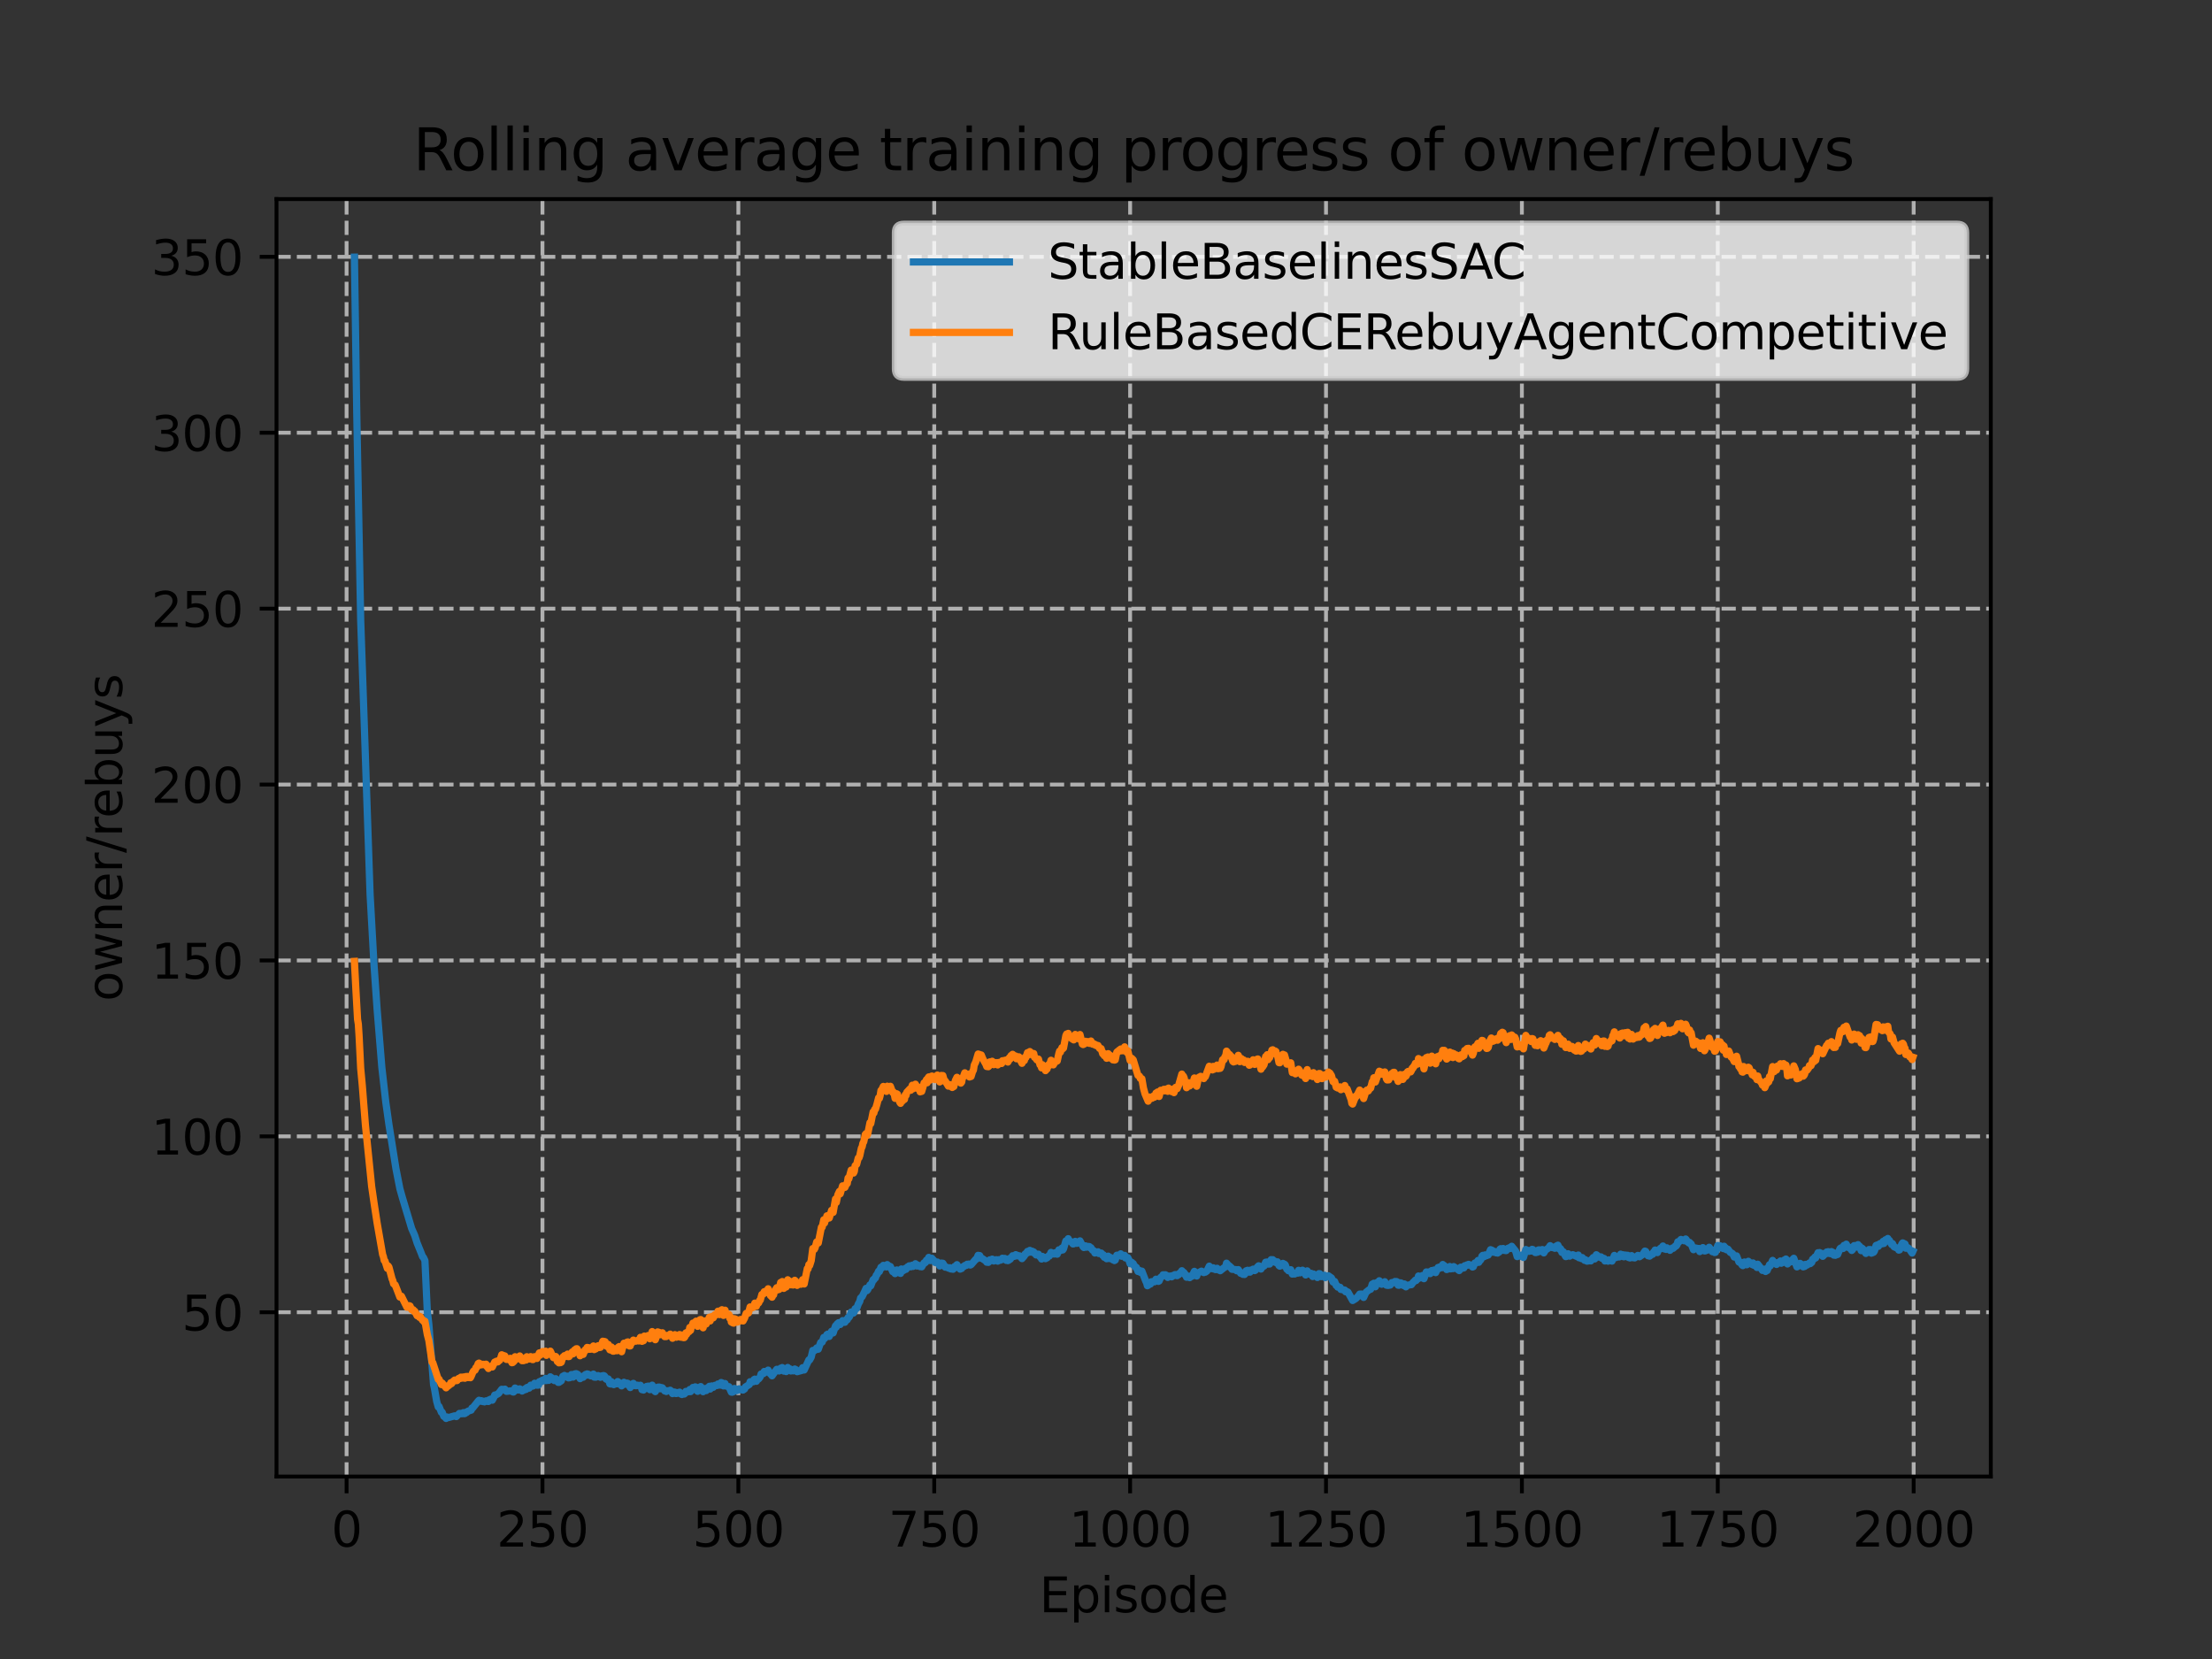 <?xml version="1.0" encoding="utf-8" standalone="no"?>
<!DOCTYPE svg PUBLIC "-//W3C//DTD SVG 1.1//EN"
  "http://www.w3.org/Graphics/SVG/1.1/DTD/svg11.dtd">
<svg xmlns:xlink="http://www.w3.org/1999/xlink" width="460.8pt" height="345.6pt" viewBox="0 0 460.8 345.6" xmlns="http://www.w3.org/2000/svg" version="1.1">
 <rect x="0" y="0" width="460.8" height="345.6" fill="#333333" stroke="none"/>
 <defs>
  <style type="text/css">*{stroke-linejoin: round; stroke-linecap: butt}</style>
 </defs>
 <g id="figure_1">
  <g id="patch_1">
   <path d="M 0 345.6 
L 460.8 345.6 
L 460.8 0 
L 0 0 
L 0 345.6 
z
" style="fill: none"/>
  </g>
  <g id="axes_1">
   <g id="patch_2">
    <path d="M 57.6 307.584 
L 414.72 307.584 
L 414.72 41.472 
L 57.6 41.472 
L 57.6 307.584 
z
" style="fill: none"/>
   </g>
   <g id="matplotlib.axis_1">
    <g id="xtick_1">
     <g id="line2d_1">
      <path d="M 72.2 307.584 
L 72.2 41.472 
" clip-path="url(#p75bc90e135)" style="fill: none; stroke-dasharray: 2.96,1.28; stroke-dashoffset: 0; stroke: #b0b0b0; stroke-width: 0.8"/>
     </g>
     <g id="line2d_2">
      <defs>
       <path id="mf2c08a2146" d="M 0 0 
L 0 3.5 
" style="stroke: #000000; stroke-width: 0.8"/>
      </defs>
      <g>
       <use xlink:href="#mf2c08a2146" x="72.2" y="307.584" style="stroke: #000000; stroke-width: 0.8"/>
      </g>
     </g>
     <g id="text_1">
      <!-- 0 -->
      <g transform="translate(69.019 322.182)scale(0.1 -0.1)">
       <defs>
        <path id="DejaVuSans-30" d="M 2034 4250 
Q 1547 4250 1301 3770 
Q 1056 3291 1056 2328 
Q 1056 1369 1301 889 
Q 1547 409 2034 409 
Q 2525 409 2770 889 
Q 3016 1369 3016 2328 
Q 3016 3291 2770 3770 
Q 2525 4250 2034 4250 
z
M 2034 4750 
Q 2819 4750 3233 4129 
Q 3647 3509 3647 2328 
Q 3647 1150 3233 529 
Q 2819 -91 2034 -91 
Q 1250 -91 836 529 
Q 422 1150 422 2328 
Q 422 3509 836 4129 
Q 1250 4750 2034 4750 
z
" transform="scale(0.016)"/>
       </defs>
       <use xlink:href="#DejaVuSans-30"/>
      </g>
     </g>
    </g>
    <g id="xtick_2">
     <g id="line2d_3">
      <path d="M 113.007 307.584 
L 113.007 41.472 
" clip-path="url(#p75bc90e135)" style="fill: none; stroke-dasharray: 2.96,1.28; stroke-dashoffset: 0; stroke: #b0b0b0; stroke-width: 0.8"/>
     </g>
     <g id="line2d_4">
      <g>
       <use xlink:href="#mf2c08a2146" x="113.007" y="307.584" style="stroke: #000000; stroke-width: 0.8"/>
      </g>
     </g>
     <g id="text_2">
      <!-- 250 -->
      <g transform="translate(103.463 322.182)scale(0.1 -0.1)">
       <defs>
        <path id="DejaVuSans-32" d="M 1228 531 
L 3431 531 
L 3431 0 
L 469 0 
L 469 531 
Q 828 903 1448 1529 
Q 2069 2156 2228 2338 
Q 2531 2678 2651 2914 
Q 2772 3150 2772 3378 
Q 2772 3750 2511 3984 
Q 2250 4219 1831 4219 
Q 1534 4219 1204 4116 
Q 875 4013 500 3803 
L 500 4441 
Q 881 4594 1212 4672 
Q 1544 4750 1819 4750 
Q 2544 4750 2975 4387 
Q 3406 4025 3406 3419 
Q 3406 3131 3298 2873 
Q 3191 2616 2906 2266 
Q 2828 2175 2409 1742 
Q 1991 1309 1228 531 
z
" transform="scale(0.016)"/>
        <path id="DejaVuSans-35" d="M 691 4666 
L 3169 4666 
L 3169 4134 
L 1269 4134 
L 1269 2991 
Q 1406 3038 1543 3061 
Q 1681 3084 1819 3084 
Q 2600 3084 3056 2656 
Q 3513 2228 3513 1497 
Q 3513 744 3044 326 
Q 2575 -91 1722 -91 
Q 1428 -91 1123 -41 
Q 819 9 494 109 
L 494 744 
Q 775 591 1075 516 
Q 1375 441 1709 441 
Q 2250 441 2565 725 
Q 2881 1009 2881 1497 
Q 2881 1984 2565 2268 
Q 2250 2553 1709 2553 
Q 1456 2553 1204 2497 
Q 953 2441 691 2322 
L 691 4666 
z
" transform="scale(0.016)"/>
       </defs>
       <use xlink:href="#DejaVuSans-32"/>
       <use xlink:href="#DejaVuSans-35" x="63.623"/>
       <use xlink:href="#DejaVuSans-30" x="127.246"/>
      </g>
     </g>
    </g>
    <g id="xtick_3">
     <g id="line2d_5">
      <path d="M 153.813 307.584 
L 153.813 41.472 
" clip-path="url(#p75bc90e135)" style="fill: none; stroke-dasharray: 2.96,1.28; stroke-dashoffset: 0; stroke: #b0b0b0; stroke-width: 0.8"/>
     </g>
     <g id="line2d_6">
      <g>
       <use xlink:href="#mf2c08a2146" x="153.813" y="307.584" style="stroke: #000000; stroke-width: 0.8"/>
      </g>
     </g>
     <g id="text_3">
      <!-- 500 -->
      <g transform="translate(144.269 322.182)scale(0.1 -0.1)">
       <use xlink:href="#DejaVuSans-35"/>
       <use xlink:href="#DejaVuSans-30" x="63.623"/>
       <use xlink:href="#DejaVuSans-30" x="127.246"/>
      </g>
     </g>
    </g>
    <g id="xtick_4">
     <g id="line2d_7">
      <path d="M 194.619 307.584 
L 194.619 41.472 
" clip-path="url(#p75bc90e135)" style="fill: none; stroke-dasharray: 2.96,1.28; stroke-dashoffset: 0; stroke: #b0b0b0; stroke-width: 0.8"/>
     </g>
     <g id="line2d_8">
      <g>
       <use xlink:href="#mf2c08a2146" x="194.619" y="307.584" style="stroke: #000000; stroke-width: 0.8"/>
      </g>
     </g>
     <g id="text_4">
      <!-- 750 -->
      <g transform="translate(185.075 322.182)scale(0.1 -0.1)">
       <defs>
        <path id="DejaVuSans-37" d="M 525 4666 
L 3525 4666 
L 3525 4397 
L 1831 0 
L 1172 0 
L 2766 4134 
L 525 4134 
L 525 4666 
z
" transform="scale(0.016)"/>
       </defs>
       <use xlink:href="#DejaVuSans-37"/>
       <use xlink:href="#DejaVuSans-35" x="63.623"/>
       <use xlink:href="#DejaVuSans-30" x="127.246"/>
      </g>
     </g>
    </g>
    <g id="xtick_5">
     <g id="line2d_9">
      <path d="M 235.425 307.584 
L 235.425 41.472 
" clip-path="url(#p75bc90e135)" style="fill: none; stroke-dasharray: 2.96,1.28; stroke-dashoffset: 0; stroke: #b0b0b0; stroke-width: 0.8"/>
     </g>
     <g id="line2d_10">
      <g>
       <use xlink:href="#mf2c08a2146" x="235.425" y="307.584" style="stroke: #000000; stroke-width: 0.8"/>
      </g>
     </g>
     <g id="text_5">
      <!-- 1000 -->
      <g transform="translate(222.7 322.182)scale(0.1 -0.1)">
       <defs>
        <path id="DejaVuSans-31" d="M 794 531 
L 1825 531 
L 1825 4091 
L 703 3866 
L 703 4441 
L 1819 4666 
L 2450 4666 
L 2450 531 
L 3481 531 
L 3481 0 
L 794 0 
L 794 531 
z
" transform="scale(0.016)"/>
       </defs>
       <use xlink:href="#DejaVuSans-31"/>
       <use xlink:href="#DejaVuSans-30" x="63.623"/>
       <use xlink:href="#DejaVuSans-30" x="127.246"/>
       <use xlink:href="#DejaVuSans-30" x="190.869"/>
      </g>
     </g>
    </g>
    <g id="xtick_6">
     <g id="line2d_11">
      <path d="M 276.232 307.584 
L 276.232 41.472 
" clip-path="url(#p75bc90e135)" style="fill: none; stroke-dasharray: 2.96,1.28; stroke-dashoffset: 0; stroke: #b0b0b0; stroke-width: 0.8"/>
     </g>
     <g id="line2d_12">
      <g>
       <use xlink:href="#mf2c08a2146" x="276.232" y="307.584" style="stroke: #000000; stroke-width: 0.8"/>
      </g>
     </g>
     <g id="text_6">
      <!-- 1250 -->
      <g transform="translate(263.507 322.182)scale(0.1 -0.1)">
       <use xlink:href="#DejaVuSans-31"/>
       <use xlink:href="#DejaVuSans-32" x="63.623"/>
       <use xlink:href="#DejaVuSans-35" x="127.246"/>
       <use xlink:href="#DejaVuSans-30" x="190.869"/>
      </g>
     </g>
    </g>
    <g id="xtick_7">
     <g id="line2d_13">
      <path d="M 317.038 307.584 
L 317.038 41.472 
" clip-path="url(#p75bc90e135)" style="fill: none; stroke-dasharray: 2.96,1.28; stroke-dashoffset: 0; stroke: #b0b0b0; stroke-width: 0.8"/>
     </g>
     <g id="line2d_14">
      <g>
       <use xlink:href="#mf2c08a2146" x="317.038" y="307.584" style="stroke: #000000; stroke-width: 0.8"/>
      </g>
     </g>
     <g id="text_7">
      <!-- 1500 -->
      <g transform="translate(304.313 322.182)scale(0.1 -0.1)">
       <use xlink:href="#DejaVuSans-31"/>
       <use xlink:href="#DejaVuSans-35" x="63.623"/>
       <use xlink:href="#DejaVuSans-30" x="127.246"/>
       <use xlink:href="#DejaVuSans-30" x="190.869"/>
      </g>
     </g>
    </g>
    <g id="xtick_8">
     <g id="line2d_15">
      <path d="M 357.844 307.584 
L 357.844 41.472 
" clip-path="url(#p75bc90e135)" style="fill: none; stroke-dasharray: 2.96,1.28; stroke-dashoffset: 0; stroke: #b0b0b0; stroke-width: 0.8"/>
     </g>
     <g id="line2d_16">
      <g>
       <use xlink:href="#mf2c08a2146" x="357.844" y="307.584" style="stroke: #000000; stroke-width: 0.8"/>
      </g>
     </g>
     <g id="text_8">
      <!-- 1750 -->
      <g transform="translate(345.119 322.182)scale(0.1 -0.1)">
       <use xlink:href="#DejaVuSans-31"/>
       <use xlink:href="#DejaVuSans-37" x="63.623"/>
       <use xlink:href="#DejaVuSans-35" x="127.246"/>
       <use xlink:href="#DejaVuSans-30" x="190.869"/>
      </g>
     </g>
    </g>
    <g id="xtick_9">
     <g id="line2d_17">
      <path d="M 398.65 307.584 
L 398.65 41.472 
" clip-path="url(#p75bc90e135)" style="fill: none; stroke-dasharray: 2.96,1.28; stroke-dashoffset: 0; stroke: #b0b0b0; stroke-width: 0.8"/>
     </g>
     <g id="line2d_18">
      <g>
       <use xlink:href="#mf2c08a2146" x="398.65" y="307.584" style="stroke: #000000; stroke-width: 0.8"/>
      </g>
     </g>
     <g id="text_9">
      <!-- 2000 -->
      <g transform="translate(385.925 322.182)scale(0.1 -0.1)">
       <use xlink:href="#DejaVuSans-32"/>
       <use xlink:href="#DejaVuSans-30" x="63.623"/>
       <use xlink:href="#DejaVuSans-30" x="127.246"/>
       <use xlink:href="#DejaVuSans-30" x="190.869"/>
      </g>
     </g>
    </g>
    <g id="text_10">
     <!-- Episode -->
     <g transform="translate(216.523 335.861)scale(0.1 -0.1)">
      <defs>
       <path id="DejaVuSans-45" d="M 628 4666 
L 3578 4666 
L 3578 4134 
L 1259 4134 
L 1259 2753 
L 3481 2753 
L 3481 2222 
L 1259 2222 
L 1259 531 
L 3634 531 
L 3634 0 
L 628 0 
L 628 4666 
z
" transform="scale(0.016)"/>
       <path id="DejaVuSans-70" d="M 1159 525 
L 1159 -1331 
L 581 -1331 
L 581 3500 
L 1159 3500 
L 1159 2969 
Q 1341 3281 1617 3432 
Q 1894 3584 2278 3584 
Q 2916 3584 3314 3078 
Q 3713 2572 3713 1747 
Q 3713 922 3314 415 
Q 2916 -91 2278 -91 
Q 1894 -91 1617 61 
Q 1341 213 1159 525 
z
M 3116 1747 
Q 3116 2381 2855 2742 
Q 2594 3103 2138 3103 
Q 1681 3103 1420 2742 
Q 1159 2381 1159 1747 
Q 1159 1113 1420 752 
Q 1681 391 2138 391 
Q 2594 391 2855 752 
Q 3116 1113 3116 1747 
z
" transform="scale(0.016)"/>
       <path id="DejaVuSans-69" d="M 603 3500 
L 1178 3500 
L 1178 0 
L 603 0 
L 603 3500 
z
M 603 4863 
L 1178 4863 
L 1178 4134 
L 603 4134 
L 603 4863 
z
" transform="scale(0.016)"/>
       <path id="DejaVuSans-73" d="M 2834 3397 
L 2834 2853 
Q 2591 2978 2328 3040 
Q 2066 3103 1784 3103 
Q 1356 3103 1142 2972 
Q 928 2841 928 2578 
Q 928 2378 1081 2264 
Q 1234 2150 1697 2047 
L 1894 2003 
Q 2506 1872 2764 1633 
Q 3022 1394 3022 966 
Q 3022 478 2636 193 
Q 2250 -91 1575 -91 
Q 1294 -91 989 -36 
Q 684 19 347 128 
L 347 722 
Q 666 556 975 473 
Q 1284 391 1588 391 
Q 1994 391 2212 530 
Q 2431 669 2431 922 
Q 2431 1156 2273 1281 
Q 2116 1406 1581 1522 
L 1381 1569 
Q 847 1681 609 1914 
Q 372 2147 372 2553 
Q 372 3047 722 3315 
Q 1072 3584 1716 3584 
Q 2034 3584 2315 3537 
Q 2597 3491 2834 3397 
z
" transform="scale(0.016)"/>
       <path id="DejaVuSans-6f" d="M 1959 3097 
Q 1497 3097 1228 2736 
Q 959 2375 959 1747 
Q 959 1119 1226 758 
Q 1494 397 1959 397 
Q 2419 397 2687 759 
Q 2956 1122 2956 1747 
Q 2956 2369 2687 2733 
Q 2419 3097 1959 3097 
z
M 1959 3584 
Q 2709 3584 3137 3096 
Q 3566 2609 3566 1747 
Q 3566 888 3137 398 
Q 2709 -91 1959 -91 
Q 1206 -91 779 398 
Q 353 888 353 1747 
Q 353 2609 779 3096 
Q 1206 3584 1959 3584 
z
" transform="scale(0.016)"/>
       <path id="DejaVuSans-64" d="M 2906 2969 
L 2906 4863 
L 3481 4863 
L 3481 0 
L 2906 0 
L 2906 525 
Q 2725 213 2448 61 
Q 2172 -91 1784 -91 
Q 1150 -91 751 415 
Q 353 922 353 1747 
Q 353 2572 751 3078 
Q 1150 3584 1784 3584 
Q 2172 3584 2448 3432 
Q 2725 3281 2906 2969 
z
M 947 1747 
Q 947 1113 1208 752 
Q 1469 391 1925 391 
Q 2381 391 2643 752 
Q 2906 1113 2906 1747 
Q 2906 2381 2643 2742 
Q 2381 3103 1925 3103 
Q 1469 3103 1208 2742 
Q 947 2381 947 1747 
z
" transform="scale(0.016)"/>
       <path id="DejaVuSans-65" d="M 3597 1894 
L 3597 1613 
L 953 1613 
Q 991 1019 1311 708 
Q 1631 397 2203 397 
Q 2534 397 2845 478 
Q 3156 559 3463 722 
L 3463 178 
Q 3153 47 2828 -22 
Q 2503 -91 2169 -91 
Q 1331 -91 842 396 
Q 353 884 353 1716 
Q 353 2575 817 3079 
Q 1281 3584 2069 3584 
Q 2775 3584 3186 3129 
Q 3597 2675 3597 1894 
z
M 3022 2063 
Q 3016 2534 2758 2815 
Q 2500 3097 2075 3097 
Q 1594 3097 1305 2825 
Q 1016 2553 972 2059 
L 3022 2063 
z
" transform="scale(0.016)"/>
      </defs>
      <use xlink:href="#DejaVuSans-45"/>
      <use xlink:href="#DejaVuSans-70" x="63.184"/>
      <use xlink:href="#DejaVuSans-69" x="126.66"/>
      <use xlink:href="#DejaVuSans-73" x="154.443"/>
      <use xlink:href="#DejaVuSans-6f" x="206.543"/>
      <use xlink:href="#DejaVuSans-64" x="267.725"/>
      <use xlink:href="#DejaVuSans-65" x="331.201"/>
     </g>
    </g>
   </g>
   <g id="matplotlib.axis_2">
    <g id="ytick_1">
     <g id="line2d_19">
      <path d="M 57.6 273.364 
L 414.72 273.364 
" clip-path="url(#p75bc90e135)" style="fill: none; stroke-dasharray: 2.96,1.28; stroke-dashoffset: 0; stroke: #b0b0b0; stroke-width: 0.8"/>
     </g>
     <g id="line2d_20">
      <defs>
       <path id="m79830bb44d" d="M 0 0 
L -3.5 0 
" style="stroke: #000000; stroke-width: 0.8"/>
      </defs>
      <g>
       <use xlink:href="#m79830bb44d" x="57.6" y="273.364" style="stroke: #000000; stroke-width: 0.8"/>
      </g>
     </g>
     <g id="text_11">
      <!-- 50 -->
      <g transform="translate(37.875 277.163)scale(0.1 -0.1)">
       <use xlink:href="#DejaVuSans-35"/>
       <use xlink:href="#DejaVuSans-30" x="63.623"/>
      </g>
     </g>
    </g>
    <g id="ytick_2">
     <g id="line2d_21">
      <path d="M 57.6 236.72 
L 414.72 236.72 
" clip-path="url(#p75bc90e135)" style="fill: none; stroke-dasharray: 2.96,1.28; stroke-dashoffset: 0; stroke: #b0b0b0; stroke-width: 0.8"/>
     </g>
     <g id="line2d_22">
      <g>
       <use xlink:href="#m79830bb44d" x="57.6" y="236.72" style="stroke: #000000; stroke-width: 0.8"/>
      </g>
     </g>
     <g id="text_12">
      <!-- 100 -->
      <g transform="translate(31.512 240.519)scale(0.1 -0.1)">
       <use xlink:href="#DejaVuSans-31"/>
       <use xlink:href="#DejaVuSans-30" x="63.623"/>
       <use xlink:href="#DejaVuSans-30" x="127.246"/>
      </g>
     </g>
    </g>
    <g id="ytick_3">
     <g id="line2d_23">
      <path d="M 57.6 200.076 
L 414.72 200.076 
" clip-path="url(#p75bc90e135)" style="fill: none; stroke-dasharray: 2.96,1.28; stroke-dashoffset: 0; stroke: #b0b0b0; stroke-width: 0.8"/>
     </g>
     <g id="line2d_24">
      <g>
       <use xlink:href="#m79830bb44d" x="57.6" y="200.076" style="stroke: #000000; stroke-width: 0.8"/>
      </g>
     </g>
     <g id="text_13">
      <!-- 150 -->
      <g transform="translate(31.512 203.876)scale(0.1 -0.1)">
       <use xlink:href="#DejaVuSans-31"/>
       <use xlink:href="#DejaVuSans-35" x="63.623"/>
       <use xlink:href="#DejaVuSans-30" x="127.246"/>
      </g>
     </g>
    </g>
    <g id="ytick_4">
     <g id="line2d_25">
      <path d="M 57.6 163.433 
L 414.72 163.433 
" clip-path="url(#p75bc90e135)" style="fill: none; stroke-dasharray: 2.96,1.28; stroke-dashoffset: 0; stroke: #b0b0b0; stroke-width: 0.8"/>
     </g>
     <g id="line2d_26">
      <g>
       <use xlink:href="#m79830bb44d" x="57.6" y="163.433" style="stroke: #000000; stroke-width: 0.8"/>
      </g>
     </g>
     <g id="text_14">
      <!-- 200 -->
      <g transform="translate(31.512 167.232)scale(0.1 -0.1)">
       <use xlink:href="#DejaVuSans-32"/>
       <use xlink:href="#DejaVuSans-30" x="63.623"/>
       <use xlink:href="#DejaVuSans-30" x="127.246"/>
      </g>
     </g>
    </g>
    <g id="ytick_5">
     <g id="line2d_27">
      <path d="M 57.6 126.789 
L 414.72 126.789 
" clip-path="url(#p75bc90e135)" style="fill: none; stroke-dasharray: 2.96,1.28; stroke-dashoffset: 0; stroke: #b0b0b0; stroke-width: 0.8"/>
     </g>
     <g id="line2d_28">
      <g>
       <use xlink:href="#m79830bb44d" x="57.6" y="126.789" style="stroke: #000000; stroke-width: 0.8"/>
      </g>
     </g>
     <g id="text_15">
      <!-- 250 -->
      <g transform="translate(31.512 130.588)scale(0.1 -0.1)">
       <use xlink:href="#DejaVuSans-32"/>
       <use xlink:href="#DejaVuSans-35" x="63.623"/>
       <use xlink:href="#DejaVuSans-30" x="127.246"/>
      </g>
     </g>
    </g>
    <g id="ytick_6">
     <g id="line2d_29">
      <path d="M 57.6 90.145 
L 414.72 90.145 
" clip-path="url(#p75bc90e135)" style="fill: none; stroke-dasharray: 2.96,1.28; stroke-dashoffset: 0; stroke: #b0b0b0; stroke-width: 0.8"/>
     </g>
     <g id="line2d_30">
      <g>
       <use xlink:href="#m79830bb44d" x="57.6" y="90.145" style="stroke: #000000; stroke-width: 0.8"/>
      </g>
     </g>
     <g id="text_16">
      <!-- 300 -->
      <g transform="translate(31.512 93.944)scale(0.1 -0.1)">
       <defs>
        <path id="DejaVuSans-33" d="M 2597 2516 
Q 3050 2419 3304 2112 
Q 3559 1806 3559 1356 
Q 3559 666 3084 287 
Q 2609 -91 1734 -91 
Q 1441 -91 1130 -33 
Q 819 25 488 141 
L 488 750 
Q 750 597 1062 519 
Q 1375 441 1716 441 
Q 2309 441 2620 675 
Q 2931 909 2931 1356 
Q 2931 1769 2642 2001 
Q 2353 2234 1838 2234 
L 1294 2234 
L 1294 2753 
L 1863 2753 
Q 2328 2753 2575 2939 
Q 2822 3125 2822 3475 
Q 2822 3834 2567 4026 
Q 2313 4219 1838 4219 
Q 1578 4219 1281 4162 
Q 984 4106 628 3988 
L 628 4550 
Q 988 4650 1302 4700 
Q 1616 4750 1894 4750 
Q 2613 4750 3031 4423 
Q 3450 4097 3450 3541 
Q 3450 3153 3228 2886 
Q 3006 2619 2597 2516 
z
" transform="scale(0.016)"/>
       </defs>
       <use xlink:href="#DejaVuSans-33"/>
       <use xlink:href="#DejaVuSans-30" x="63.623"/>
       <use xlink:href="#DejaVuSans-30" x="127.246"/>
      </g>
     </g>
    </g>
    <g id="ytick_7">
     <g id="line2d_31">
      <path d="M 57.6 53.501 
L 414.72 53.501 
" clip-path="url(#p75bc90e135)" style="fill: none; stroke-dasharray: 2.96,1.28; stroke-dashoffset: 0; stroke: #b0b0b0; stroke-width: 0.8"/>
     </g>
     <g id="line2d_32">
      <g>
       <use xlink:href="#m79830bb44d" x="57.6" y="53.501" style="stroke: #000000; stroke-width: 0.8"/>
      </g>
     </g>
     <g id="text_17">
      <!-- 350 -->
      <g transform="translate(31.512 57.301)scale(0.1 -0.1)">
       <use xlink:href="#DejaVuSans-33"/>
       <use xlink:href="#DejaVuSans-35" x="63.623"/>
       <use xlink:href="#DejaVuSans-30" x="127.246"/>
      </g>
     </g>
    </g>
    <g id="text_18">
     <!-- owner/rebuys -->
     <g transform="translate(25.433 208.588)rotate(-90)scale(0.1 -0.1)">
      <defs>
       <path id="DejaVuSans-77" d="M 269 3500 
L 844 3500 
L 1563 769 
L 2278 3500 
L 2956 3500 
L 3675 769 
L 4391 3500 
L 4966 3500 
L 4050 0 
L 3372 0 
L 2619 2869 
L 1863 0 
L 1184 0 
L 269 3500 
z
" transform="scale(0.016)"/>
       <path id="DejaVuSans-6e" d="M 3513 2113 
L 3513 0 
L 2938 0 
L 2938 2094 
Q 2938 2591 2744 2837 
Q 2550 3084 2163 3084 
Q 1697 3084 1428 2787 
Q 1159 2491 1159 1978 
L 1159 0 
L 581 0 
L 581 3500 
L 1159 3500 
L 1159 2956 
Q 1366 3272 1645 3428 
Q 1925 3584 2291 3584 
Q 2894 3584 3203 3211 
Q 3513 2838 3513 2113 
z
" transform="scale(0.016)"/>
       <path id="DejaVuSans-72" d="M 2631 2963 
Q 2534 3019 2420 3045 
Q 2306 3072 2169 3072 
Q 1681 3072 1420 2755 
Q 1159 2438 1159 1844 
L 1159 0 
L 581 0 
L 581 3500 
L 1159 3500 
L 1159 2956 
Q 1341 3275 1631 3429 
Q 1922 3584 2338 3584 
Q 2397 3584 2469 3576 
Q 2541 3569 2628 3553 
L 2631 2963 
z
" transform="scale(0.016)"/>
       <path id="DejaVuSans-2f" d="M 1625 4666 
L 2156 4666 
L 531 -594 
L 0 -594 
L 1625 4666 
z
" transform="scale(0.016)"/>
       <path id="DejaVuSans-62" d="M 3116 1747 
Q 3116 2381 2855 2742 
Q 2594 3103 2138 3103 
Q 1681 3103 1420 2742 
Q 1159 2381 1159 1747 
Q 1159 1113 1420 752 
Q 1681 391 2138 391 
Q 2594 391 2855 752 
Q 3116 1113 3116 1747 
z
M 1159 2969 
Q 1341 3281 1617 3432 
Q 1894 3584 2278 3584 
Q 2916 3584 3314 3078 
Q 3713 2572 3713 1747 
Q 3713 922 3314 415 
Q 2916 -91 2278 -91 
Q 1894 -91 1617 61 
Q 1341 213 1159 525 
L 1159 0 
L 581 0 
L 581 4863 
L 1159 4863 
L 1159 2969 
z
" transform="scale(0.016)"/>
       <path id="DejaVuSans-75" d="M 544 1381 
L 544 3500 
L 1119 3500 
L 1119 1403 
Q 1119 906 1312 657 
Q 1506 409 1894 409 
Q 2359 409 2629 706 
Q 2900 1003 2900 1516 
L 2900 3500 
L 3475 3500 
L 3475 0 
L 2900 0 
L 2900 538 
Q 2691 219 2414 64 
Q 2138 -91 1772 -91 
Q 1169 -91 856 284 
Q 544 659 544 1381 
z
M 1991 3584 
L 1991 3584 
z
" transform="scale(0.016)"/>
       <path id="DejaVuSans-79" d="M 2059 -325 
Q 1816 -950 1584 -1140 
Q 1353 -1331 966 -1331 
L 506 -1331 
L 506 -850 
L 844 -850 
Q 1081 -850 1212 -737 
Q 1344 -625 1503 -206 
L 1606 56 
L 191 3500 
L 800 3500 
L 1894 763 
L 2988 3500 
L 3597 3500 
L 2059 -325 
z
" transform="scale(0.016)"/>
      </defs>
      <use xlink:href="#DejaVuSans-6f"/>
      <use xlink:href="#DejaVuSans-77" x="61.182"/>
      <use xlink:href="#DejaVuSans-6e" x="142.969"/>
      <use xlink:href="#DejaVuSans-65" x="206.348"/>
      <use xlink:href="#DejaVuSans-72" x="267.871"/>
      <use xlink:href="#DejaVuSans-2f" x="308.984"/>
      <use xlink:href="#DejaVuSans-72" x="342.676"/>
      <use xlink:href="#DejaVuSans-65" x="381.539"/>
      <use xlink:href="#DejaVuSans-62" x="443.062"/>
      <use xlink:href="#DejaVuSans-75" x="506.539"/>
      <use xlink:href="#DejaVuSans-79" x="569.918"/>
      <use xlink:href="#DejaVuSans-73" x="629.098"/>
     </g>
    </g>
   </g>
   <g id="line2d_33">
    <path d="M 73.833 53.568 
L 74.322 86.219 
L 75.139 129.18 
L 77.097 186.317 
L 77.913 200.972 
L 78.566 210.318 
L 79.546 222.365 
L 80.362 229.564 
L 81.015 234.215 
L 82.484 243.465 
L 83.3 247.618 
L 83.789 249.372 
L 85.748 255.888 
L 86.401 257.391 
L 86.891 258.932 
L 87.707 260.943 
L 88.033 261.802 
L 88.197 261.927 
L 88.523 262.603 
L 89.013 273.139 
L 89.339 275.911 
L 90.318 288.449 
L 90.482 289.132 
L 90.971 291.947 
L 91.298 293.101 
L 91.461 292.992 
L 91.951 294.218 
L 92.114 294.196 
L 92.44 295.045 
L 92.767 295.249 
L 92.93 295.488 
L 93.093 295.176 
L 93.42 295.307 
L 94.726 294.944 
L 95.052 295.103 
L 95.705 294.436 
L 95.868 294.508 
L 96.031 294.429 
L 96.195 294.516 
L 96.521 294.283 
L 96.684 294.501 
L 96.847 294.465 
L 97.011 294.211 
L 97.174 294.269 
L 97.5 293.971 
L 98.153 293.761 
L 98.316 293.326 
L 98.48 293.297 
L 99.622 291.874 
L 99.786 291.7 
L 100.112 291.903 
L 100.275 291.787 
L 100.602 291.983 
L 100.765 291.903 
L 100.928 292.034 
L 101.255 291.816 
L 101.581 291.947 
L 101.744 291.954 
L 101.907 291.606 
L 102.071 291.635 
L 102.234 291.461 
L 102.397 291.504 
L 102.56 291.686 
L 102.887 291.069 
L 103.05 290.612 
L 103.213 290.648 
L 103.866 290.278 
L 104.519 289.415 
L 105.009 289.48 
L 105.172 289.386 
L 105.498 289.843 
L 106.478 289.734 
L 106.804 289.959 
L 106.967 289.988 
L 107.131 289.843 
L 107.294 289.153 
L 107.784 289.4 
L 107.947 289.567 
L 108.273 289.32 
L 108.763 289.777 
L 108.926 289.523 
L 109.089 289.61 
L 109.416 289.298 
L 109.579 289.444 
L 109.742 289.066 
L 109.905 288.994 
L 110.232 289.175 
L 110.558 288.558 
L 110.885 288.762 
L 111.048 288.725 
L 111.374 288.152 
L 111.701 288.391 
L 111.864 288.566 
L 112.191 288.544 
L 112.354 287.833 
L 112.517 287.847 
L 112.68 287.688 
L 112.844 287.811 
L 113.007 287.513 
L 113.17 287.564 
L 113.333 287.434 
L 113.496 287.608 
L 113.66 287.143 
L 113.823 287.593 
L 114.149 287.448 
L 114.313 287.55 
L 114.639 286.817 
L 114.802 287.027 
L 114.965 287.035 
L 115.455 287.593 
L 115.782 287.209 
L 116.108 287.789 
L 116.271 287.971 
L 116.434 287.971 
L 116.924 287.644 
L 117.251 286.701 
L 117.414 286.679 
L 117.577 286.527 
L 118.067 286.839 
L 118.23 286.686 
L 118.393 287.035 
L 118.72 286.998 
L 119.046 286.345 
L 119.209 286.367 
L 119.373 286.875 
L 119.536 286.752 
L 119.699 286.222 
L 120.025 286.157 
L 120.352 286.309 
L 120.515 286.759 
L 120.678 286.882 
L 120.842 287.201 
L 121.005 286.737 
L 121.168 286.962 
L 121.494 286.904 
L 121.821 286.454 
L 121.984 286.331 
L 122.147 286.49 
L 122.311 286.207 
L 122.637 286.309 
L 122.963 286.577 
L 123.127 286.628 
L 123.29 286.556 
L 123.453 286.614 
L 123.616 286.251 
L 123.78 286.875 
L 124.106 286.897 
L 124.269 286.606 
L 124.596 286.556 
L 124.759 286.795 
L 124.922 286.788 
L 125.085 286.918 
L 125.249 286.65 
L 125.738 286.556 
L 125.902 286.621 
L 126.065 286.839 
L 126.228 287.259 
L 126.391 287.361 
L 126.554 287.23 
L 126.718 287.259 
L 127.044 288.275 
L 127.207 288.319 
L 127.371 287.833 
L 127.534 287.985 
L 127.697 288.37 
L 127.86 288.442 
L 128.023 288.225 
L 128.513 288.283 
L 128.676 287.804 
L 129.166 288.196 
L 129.329 288.297 
L 129.492 288.703 
L 129.656 288.232 
L 129.982 287.956 
L 130.145 288.304 
L 130.309 288.37 
L 130.635 288.123 
L 130.798 288.188 
L 131.288 289.052 
L 131.451 288.442 
L 131.614 288.537 
L 131.778 288.449 
L 131.941 288.181 
L 132.267 288.653 
L 132.594 288.667 
L 132.757 288.558 
L 133.247 288.674 
L 133.41 288.573 
L 133.573 288.892 
L 133.736 289.494 
L 133.9 289.429 
L 134.063 289.567 
L 134.226 289.045 
L 134.552 289.03 
L 134.716 288.812 
L 134.879 288.936 
L 135.042 288.754 
L 135.369 289.494 
L 135.532 289.4 
L 135.695 289.11 
L 135.858 288.551 
L 136.185 289.603 
L 136.511 289.901 
L 137.001 288.979 
L 137.327 288.943 
L 137.49 289.306 
L 137.654 289.03 
L 137.98 289.103 
L 138.307 289.545 
L 138.47 289.756 
L 138.633 289.756 
L 138.796 289.872 
L 138.96 289.727 
L 139.449 289.712 
L 139.612 289.61 
L 139.939 289.879 
L 140.102 290.314 
L 140.265 290.235 
L 140.429 289.981 
L 140.592 290.01 
L 140.755 290.293 
L 140.918 290.293 
L 141.245 290.097 
L 141.408 290.111 
L 141.571 290.01 
L 141.734 290.343 
L 142.061 290.503 
L 142.224 290.365 
L 142.55 290.401 
L 142.714 290.256 
L 142.877 289.85 
L 143.04 290.017 
L 143.203 289.85 
L 143.53 289.915 
L 143.693 289.458 
L 143.856 289.901 
L 144.019 289.473 
L 144.183 289.596 
L 144.346 289.03 
L 144.509 289.19 
L 144.672 289.139 
L 144.836 288.907 
L 144.999 288.972 
L 145.325 289.835 
L 145.489 289.349 
L 145.652 289.364 
L 145.815 288.936 
L 145.978 288.849 
L 146.305 289.654 
L 146.468 289.915 
L 146.794 289.262 
L 147.121 289.683 
L 147.447 289.066 
L 147.61 289.023 
L 147.774 288.791 
L 147.937 289.364 
L 148.1 289.161 
L 148.263 288.711 
L 148.59 289.001 
L 148.916 288.595 
L 149.406 288.624 
L 149.569 288.304 
L 150.059 288.544 
L 150.222 288.007 
L 150.385 288.058 
L 150.548 288.246 
L 150.712 288.711 
L 151.038 288.217 
L 151.201 288.725 
L 151.365 288.747 
L 151.691 288.878 
L 151.854 288.87 
L 152.344 290.002 
L 152.507 290.024 
L 152.834 289.901 
L 152.997 289.24 
L 153.16 289.386 
L 153.323 289.364 
L 153.487 289.69 
L 153.65 289.625 
L 153.976 289.306 
L 154.139 289.516 
L 154.303 289.429 
L 154.629 289.56 
L 154.792 289.567 
L 155.119 289.342 
L 155.282 288.928 
L 156.098 288.413 
L 156.261 287.84 
L 156.914 287.854 
L 157.077 287.397 
L 157.241 287.296 
L 157.404 287.376 
L 157.567 287.746 
L 157.73 287.426 
L 158.057 287.245 
L 158.383 286.795 
L 158.547 286.229 
L 159.036 286.149 
L 159.199 285.699 
L 159.363 285.903 
L 159.526 285.721 
L 159.689 285.837 
L 159.852 285.707 
L 160.016 285.416 
L 160.179 285.874 
L 160.342 285.866 
L 160.505 286.236 
L 160.668 286.142 
L 160.832 286.606 
L 161.811 285.25 
L 161.974 285.416 
L 162.137 285.337 
L 162.301 285.598 
L 162.627 285.017 
L 162.79 285.039 
L 162.954 284.887 
L 163.117 285.511 
L 163.28 285.627 
L 163.606 285.438 
L 163.77 285.728 
L 163.933 285.518 
L 164.096 284.872 
L 164.259 285.104 
L 164.586 285.17 
L 164.749 285.598 
L 164.912 285.387 
L 165.239 285.576 
L 165.402 285.496 
L 165.565 285.191 
L 165.728 285.402 
L 165.892 285.358 
L 166.055 285.75 
L 167.034 285.482 
L 167.197 284.923 
L 167.524 285.395 
L 168.503 283.29 
L 168.666 283.298 
L 168.993 282.703 
L 169.319 281.317 
L 169.483 281.469 
L 169.809 281.251 
L 170.135 280.801 
L 170.299 281.092 
L 170.462 281.063 
L 170.952 279.677 
L 171.278 279.582 
L 171.605 278.61 
L 171.768 278.85 
L 172.094 278.436 
L 172.257 278.022 
L 172.421 277.921 
L 172.584 278.015 
L 172.747 278.407 
L 173.237 277.326 
L 173.4 277.391 
L 173.563 277.674 
L 174.053 276.194 
L 174.216 276.47 
L 174.379 275.816 
L 174.706 275.541 
L 174.869 275.57 
L 175.032 275.918 
L 175.522 275.113 
L 175.685 275.454 
L 176.012 275.454 
L 176.338 274.888 
L 176.501 274.938 
L 176.664 274.474 
L 176.828 274.46 
L 176.991 274.242 
L 177.317 273.32 
L 177.481 273.429 
L 177.644 273.371 
L 177.807 273.531 
L 177.97 273.27 
L 178.134 272.624 
L 178.297 272.689 
L 178.46 272.587 
L 178.786 271.688 
L 179.113 271.085 
L 179.276 270.396 
L 179.603 270.113 
L 180.092 269.104 
L 180.419 268.386 
L 180.582 268.872 
L 180.745 268.705 
L 181.235 267.668 
L 181.398 267.864 
L 181.888 266.594 
L 182.051 266.601 
L 182.214 266.275 
L 182.377 266.224 
L 182.541 265.665 
L 182.704 265.527 
L 183.03 264.802 
L 183.193 264.896 
L 183.52 263.989 
L 183.683 264.149 
L 184.01 263.597 
L 184.173 263.786 
L 184.663 263.924 
L 184.826 263.437 
L 184.989 263.844 
L 185.152 263.691 
L 185.315 263.967 
L 185.479 263.837 
L 185.968 264.91 
L 186.132 264.874 
L 186.458 265.317 
L 186.784 264.562 
L 186.948 264.577 
L 187.274 265.135 
L 187.601 265.273 
L 187.764 264.352 
L 188.09 264.729 
L 188.417 264.54 
L 188.58 264.236 
L 188.743 264.417 
L 189.07 263.909 
L 189.233 263.902 
L 189.396 263.699 
L 189.559 263.699 
L 189.722 263.902 
L 190.049 263.561 
L 190.212 263.822 
L 190.375 263.706 
L 190.702 263.256 
L 191.028 263.728 
L 191.192 263.532 
L 191.518 263.699 
L 191.681 263.866 
L 191.844 263.662 
L 192.008 263.902 
L 192.497 263.067 
L 192.661 263.089 
L 192.824 262.966 
L 192.987 262.538 
L 193.15 262.632 
L 193.477 261.935 
L 193.803 262.596 
L 193.966 262.204 
L 194.13 262.117 
L 194.293 262.472 
L 194.456 262.472 
L 194.782 263.002 
L 194.946 262.864 
L 195.109 262.98 
L 195.272 262.908 
L 195.762 263.72 
L 195.925 263.532 
L 196.088 263.125 
L 196.415 263.162 
L 196.904 263.974 
L 197.068 263.931 
L 197.721 264.214 
L 197.884 264.09 
L 198.047 264.337 
L 198.373 264.373 
L 198.537 264.41 
L 198.7 264.25 
L 198.863 263.837 
L 199.026 263.858 
L 199.353 263.452 
L 199.679 264.09 
L 199.842 264.141 
L 200.006 264.381 
L 200.332 264.25 
L 200.495 263.953 
L 200.822 263.815 
L 200.985 263.626 
L 201.311 263.604 
L 201.475 263.365 
L 201.638 263.437 
L 201.801 263.329 
L 202.128 263.532 
L 202.291 263.459 
L 203.27 262.327 
L 203.433 262.284 
L 203.76 261.507 
L 203.923 261.616 
L 204.086 261.558 
L 204.25 262.081 
L 204.413 262.044 
L 205.392 262.683 
L 205.555 262.944 
L 205.719 262.857 
L 205.882 262.98 
L 206.045 262.835 
L 206.208 262.443 
L 206.371 262.588 
L 206.698 262.298 
L 207.024 262.69 
L 207.514 262.414 
L 207.84 262.719 
L 208.004 262.422 
L 208.33 262.538 
L 208.657 262.414 
L 208.82 262.11 
L 208.983 262.24 
L 209.309 262.153 
L 209.636 262.567 
L 209.799 262.4 
L 209.962 262.61 
L 210.126 262.538 
L 210.289 262.168 
L 210.452 262.32 
L 210.779 261.841 
L 210.942 261.594 
L 211.105 261.602 
L 211.268 261.732 
L 211.595 261.369 
L 211.758 261.631 
L 211.921 261.493 
L 212.248 261.631 
L 212.411 261.616 
L 212.9 262.197 
L 213.39 261.631 
L 213.553 261.217 
L 213.717 261.217 
L 214.043 260.695 
L 214.206 260.702 
L 214.369 260.876 
L 214.533 260.477 
L 214.859 260.84 
L 215.022 260.651 
L 215.186 260.832 
L 215.349 260.803 
L 215.512 261.108 
L 215.675 261.115 
L 215.838 261.427 
L 216.165 261.427 
L 216.328 261.268 
L 216.655 261.834 
L 216.818 261.928 
L 216.981 262.276 
L 217.144 261.725 
L 217.471 262.044 
L 217.634 261.928 
L 217.797 262.204 
L 217.96 261.972 
L 218.124 262.037 
L 218.45 261.623 
L 218.613 261.645 
L 218.94 260.898 
L 219.593 261.239 
L 219.756 260.992 
L 219.919 260.949 
L 220.082 261.239 
L 220.246 261.268 
L 220.572 260.368 
L 220.898 260.52 
L 221.225 259.998 
L 221.388 260.39 
L 221.551 260.165 
L 222.041 258.51 
L 222.367 258.452 
L 222.531 258.039 
L 222.694 258.518 
L 223.02 258.598 
L 223.347 258.902 
L 223.51 259.134 
L 223.673 259.113 
L 223.837 258.96 
L 224 258.598 
L 224.163 258.982 
L 224.326 259.011 
L 224.979 258.496 
L 225.632 259.73 
L 225.795 259.882 
L 226.122 259.526 
L 226.285 259.817 
L 226.611 259.65 
L 226.938 259.686 
L 227.101 259.947 
L 227.264 259.918 
L 227.591 260.433 
L 227.917 260.6 
L 228.08 261.021 
L 228.733 260.767 
L 228.896 261.123 
L 229.223 261.108 
L 229.386 261.028 
L 229.549 261.173 
L 229.713 261.536 
L 229.876 261.42 
L 230.039 261.914 
L 230.366 261.841 
L 230.529 262.218 
L 230.855 261.681 
L 231.018 262.168 
L 231.182 262.182 
L 231.345 261.957 
L 231.835 262.443 
L 231.998 262.313 
L 232.161 262.596 
L 232.324 262.501 
L 232.651 261.486 
L 233.304 261.442 
L 233.467 261.195 
L 233.63 261.696 
L 234.12 261.638 
L 234.283 261.515 
L 234.446 262.051 
L 234.609 261.856 
L 234.773 262.139 
L 234.936 261.986 
L 235.099 262.298 
L 235.425 263.263 
L 235.589 263.22 
L 235.752 262.966 
L 235.915 263.256 
L 236.078 263.227 
L 236.242 263.691 
L 236.405 263.742 
L 236.568 264.011 
L 236.731 264.025 
L 237.058 264.867 
L 237.384 264.656 
L 237.547 265.048 
L 237.711 265.034 
L 237.874 264.802 
L 238.69 266.906 
L 238.853 267.218 
L 239.016 267.842 
L 239.18 267.769 
L 239.506 267.414 
L 239.669 267.479 
L 239.833 267.022 
L 240.322 266.949 
L 240.485 267.029 
L 240.649 266.855 
L 240.812 266.478 
L 240.975 266.775 
L 241.138 266.579 
L 241.302 266.935 
L 241.465 266.855 
L 241.791 266.1 
L 242.118 265.89 
L 242.281 265.563 
L 242.444 265.563 
L 242.607 265.687 
L 242.771 265.556 
L 243.097 265.752 
L 243.26 266.115 
L 243.587 265.832 
L 243.75 265.897 
L 243.913 265.81 
L 244.076 265.992 
L 244.24 265.738 
L 244.566 265.738 
L 244.729 265.534 
L 244.893 265.513 
L 245.219 265.745 
L 245.382 265.534 
L 245.545 265.542 
L 245.709 265.244 
L 245.872 265.251 
L 246.198 264.715 
L 246.362 265.128 
L 246.525 265.005 
L 246.688 265.15 
L 246.851 265.563 
L 247.014 265.556 
L 247.178 266.071 
L 247.504 266.035 
L 247.667 265.883 
L 247.831 266.158 
L 247.994 265.817 
L 248.32 265.868 
L 248.81 264.845 
L 248.973 265.622 
L 249.136 265.556 
L 249.3 265.817 
L 249.463 265.251 
L 250.279 264.802 
L 250.605 264.99 
L 250.769 265.106 
L 250.932 264.954 
L 251.095 265.019 
L 251.422 264.78 
L 251.748 264.098 
L 251.911 263.764 
L 252.401 264.286 
L 252.564 264.265 
L 252.727 264.098 
L 252.891 264.373 
L 253.054 264.294 
L 253.217 264.482 
L 253.543 264.207 
L 253.87 264.569 
L 254.033 264.555 
L 254.196 264.715 
L 254.849 264.192 
L 255.176 263.974 
L 255.339 263.851 
L 255.502 263.14 
L 255.992 263.684 
L 256.155 263.749 
L 256.318 264.054 
L 256.482 264.054 
L 256.645 264.417 
L 257.461 264.482 
L 257.624 264.722 
L 257.951 264.482 
L 258.44 265.251 
L 258.603 265.15 
L 258.93 265.476 
L 259.093 265.28 
L 259.256 265.498 
L 259.42 265.302 
L 259.583 264.736 
L 259.909 264.62 
L 260.072 264.99 
L 260.399 265.012 
L 260.562 264.584 
L 260.725 264.7 
L 260.889 264.678 
L 261.052 264.388 
L 261.215 264.453 
L 261.378 264.693 
L 261.541 264.598 
L 261.868 264.011 
L 262.194 263.691 
L 262.358 263.742 
L 262.684 264.366 
L 262.847 263.945 
L 263.011 263.953 
L 263.174 263.749 
L 263.337 263.742 
L 263.663 262.937 
L 263.827 262.995 
L 263.99 262.893 
L 264.153 263.336 
L 264.316 263.024 
L 264.48 263.321 
L 264.806 262.407 
L 264.969 262.487 
L 265.132 262.414 
L 265.296 262.886 
L 265.459 262.668 
L 265.949 263.104 
L 266.112 262.864 
L 266.438 263.648 
L 266.601 263.764 
L 266.765 263.677 
L 266.928 263.416 
L 267.091 263.641 
L 267.254 263.183 
L 267.418 263.423 
L 267.581 263.343 
L 267.744 263.495 
L 268.07 264.402 
L 268.234 264.402 
L 268.397 264.715 
L 268.56 264.7 
L 268.723 264.809 
L 268.887 264.504 
L 269.213 265.418 
L 269.54 265.331 
L 269.703 265.397 
L 270.192 265.077 
L 270.356 265.215 
L 270.519 264.627 
L 270.682 264.736 
L 270.845 265.15 
L 271.009 264.881 
L 271.172 264.889 
L 271.335 264.606 
L 271.661 265.063 
L 271.825 265.085 
L 271.988 265.6 
L 272.314 264.744 
L 272.641 265.251 
L 272.804 265.28 
L 272.967 265.491 
L 273.13 265.259 
L 273.457 265.926 
L 273.62 265.389 
L 273.947 265.788 
L 274.273 265.759 
L 274.436 266.129 
L 274.599 265.955 
L 274.763 265.324 
L 274.926 265.339 
L 275.252 265.948 
L 275.416 265.774 
L 275.742 265.73 
L 275.905 265.643 
L 276.069 266.166 
L 276.395 265.992 
L 276.721 265.767 
L 277.374 266.231 
L 277.701 267.08 
L 278.027 266.949 
L 278.354 267.791 
L 278.517 267.813 
L 278.68 268.132 
L 279.17 268.168 
L 279.333 268.611 
L 280.149 268.749 
L 280.312 269.097 
L 280.639 269.083 
L 280.802 269.17 
L 281.781 270.919 
L 282.434 270.519 
L 282.924 270.041 
L 283.25 269.583 
L 283.414 269.903 
L 283.577 269.569 
L 283.74 269.924 
L 283.903 269.83 
L 284.067 270.28 
L 284.556 269.213 
L 285.209 268.684 
L 285.536 268.575 
L 285.862 267.508 
L 286.025 267.617 
L 286.188 267.319 
L 286.352 267.9 
L 286.515 268.06 
L 286.841 267.182 
L 287.005 267.436 
L 287.331 266.804 
L 287.494 267.327 
L 287.657 267.167 
L 287.821 267.537 
L 288.147 267.232 
L 288.474 267.007 
L 288.8 267.719 
L 289.127 267.777 
L 289.616 267.697 
L 289.943 267.182 
L 290.106 267.276 
L 290.596 266.957 
L 290.759 267.225 
L 290.922 266.971 
L 291.085 267.058 
L 291.248 267.726 
L 291.412 267.748 
L 291.738 267.232 
L 291.901 267.283 
L 292.228 267.733 
L 292.391 267.798 
L 292.554 267.465 
L 292.881 268.074 
L 293.207 267.733 
L 293.86 267.631 
L 294.023 267.624 
L 294.35 267.167 
L 294.676 266.87 
L 294.839 266.681 
L 295.003 266.761 
L 295.166 266.5 
L 295.329 266.449 
L 295.492 265.81 
L 295.819 266.093 
L 295.982 266.202 
L 296.145 266.079 
L 296.308 265.716 
L 296.635 266.376 
L 296.961 265.498 
L 297.125 264.968 
L 297.288 265.128 
L 297.614 264.968 
L 297.941 265.317 
L 298.267 264.678 
L 298.43 264.765 
L 298.594 264.99 
L 298.757 264.569 
L 298.92 264.751 
L 299.083 265.114 
L 299.573 264.04 
L 299.736 264.272 
L 299.899 263.931 
L 300.226 264.047 
L 300.389 264.083 
L 300.552 263.416 
L 300.715 263.684 
L 300.879 263.655 
L 301.205 264.163 
L 301.368 264.468 
L 301.858 264.294 
L 302.021 263.837 
L 302.185 264.33 
L 302.511 264.083 
L 302.674 264.286 
L 302.837 263.858 
L 303.327 264.185 
L 303.98 264.685 
L 304.143 264.475 
L 304.306 263.974 
L 304.633 264.192 
L 304.959 264.127 
L 305.123 263.67 
L 305.286 263.72 
L 305.612 263.495 
L 305.775 263.561 
L 305.939 263.387 
L 306.428 263.59 
L 306.755 263.945 
L 306.918 263.88 
L 307.244 263.104 
L 307.571 263.053 
L 307.897 262.574 
L 308.061 262.966 
L 308.224 262.538 
L 308.387 262.545 
L 308.55 262.291 
L 308.714 261.689 
L 308.877 261.515 
L 309.203 261.776 
L 309.366 261.42 
L 309.693 261.58 
L 309.856 261.34 
L 310.019 261.449 
L 310.509 260.332 
L 310.835 260.462 
L 310.999 260.861 
L 311.325 260.695 
L 311.652 260.992 
L 311.815 260.912 
L 311.978 261.036 
L 312.141 260.789 
L 312.304 260.825 
L 312.468 260.237 
L 312.631 260.121 
L 312.794 260.39 
L 313.121 260.085 
L 313.284 260.477 
L 313.447 260.317 
L 313.61 260.513 
L 313.773 260.52 
L 314.1 260.056 
L 314.263 260.143 
L 314.426 259.918 
L 314.59 260.078 
L 314.753 259.947 
L 314.916 259.621 
L 315.732 260.622 
L 316.059 261.776 
L 316.385 261.427 
L 316.548 261.638 
L 316.712 261.652 
L 316.875 261.478 
L 317.038 261.798 
L 317.201 261.768 
L 317.364 261.957 
L 317.854 260.295 
L 318.017 260.528 
L 318.344 260.477 
L 318.507 260.68 
L 318.833 260.491 
L 318.997 260.615 
L 319.16 260.259 
L 319.323 260.303 
L 319.486 260.615 
L 319.65 260.644 
L 319.813 260.927 
L 319.976 260.934 
L 320.139 260.724 
L 320.302 260.847 
L 320.466 260.39 
L 320.629 260.361 
L 320.792 260.702 
L 320.955 260.535 
L 321.119 260.651 
L 321.282 260.303 
L 321.608 260.999 
L 321.935 260.433 
L 322.588 259.991 
L 322.914 259.497 
L 323.404 259.904 
L 323.73 259.788 
L 323.893 260.042 
L 324.22 259.563 
L 324.546 259.396 
L 324.873 260.23 
L 325.036 260.078 
L 325.199 260.303 
L 325.362 260.898 
L 325.689 260.774 
L 326.015 261.5 
L 326.179 261.776 
L 326.342 261.739 
L 326.668 261.181 
L 326.995 261.681 
L 327.158 261.442 
L 327.321 261.493 
L 327.648 261.377 
L 328.627 261.812 
L 328.79 261.442 
L 328.953 262.022 
L 329.28 261.95 
L 329.443 262.182 
L 329.606 261.972 
L 330.096 262.545 
L 330.259 262.414 
L 330.586 262.719 
L 331.239 262.625 
L 331.402 262.668 
L 331.565 262.327 
L 331.728 262.298 
L 331.891 261.972 
L 332.055 262.015 
L 332.218 262.262 
L 332.544 261.384 
L 332.871 261.638 
L 333.034 261.877 
L 333.524 261.834 
L 333.687 262.117 
L 334.013 262.117 
L 334.177 262.16 
L 334.34 262.69 
L 334.503 262.487 
L 334.993 262.726 
L 335.156 262.458 
L 335.319 262.567 
L 335.482 262.458 
L 335.809 262.712 
L 336.135 261.935 
L 336.299 261.522 
L 336.625 261.979 
L 336.951 261.783 
L 337.278 261.848 
L 337.441 261.805 
L 337.604 261.268 
L 337.768 261.609 
L 337.931 261.645 
L 338.094 261.384 
L 338.257 261.812 
L 338.42 261.783 
L 338.584 261.449 
L 338.91 261.515 
L 339.073 261.5 
L 339.237 261.95 
L 339.563 262.051 
L 339.889 261.565 
L 340.216 262.008 
L 340.379 261.885 
L 340.542 262.044 
L 341.195 261.522 
L 341.522 261.812 
L 342.175 261.362 
L 342.664 260.622 
L 342.828 260.687 
L 343.154 261.246 
L 343.317 261.602 
L 343.48 261.427 
L 343.644 261.681 
L 344.133 261.275 
L 344.297 261.282 
L 344.46 260.832 
L 344.623 260.716 
L 344.786 260.404 
L 345.113 260.6 
L 345.276 260.934 
L 345.439 260.477 
L 345.766 260.201 
L 345.929 260.027 
L 346.092 260.107 
L 346.418 259.563 
L 346.745 260.187 
L 346.908 260.143 
L 347.071 260.274 
L 347.235 259.94 
L 347.888 260.462 
L 348.377 259.983 
L 348.54 260.056 
L 348.867 259.78 
L 349.03 259.534 
L 349.193 259.548 
L 349.357 259.316 
L 349.52 258.685 
L 349.683 258.801 
L 350.173 258.198 
L 350.662 258.365 
L 350.826 258.474 
L 350.989 258.409 
L 351.152 258.104 
L 351.315 258.286 
L 351.478 258.677 
L 351.642 258.743 
L 351.805 258.931 
L 351.968 258.815 
L 352.131 259.091 
L 352.295 259.134 
L 352.784 260.339 
L 352.947 259.94 
L 353.437 260.027 
L 353.6 260.165 
L 353.927 260.078 
L 354.09 260.731 
L 354.58 260.295 
L 354.743 259.896 
L 355.069 260.593 
L 355.233 260.586 
L 355.396 260.397 
L 355.559 260.462 
L 356.049 259.824 
L 356.702 260.753 
L 356.865 260.491 
L 357.028 260.448 
L 357.191 260.927 
L 357.355 260.89 
L 357.844 259.454 
L 358.007 259.505 
L 358.171 259.991 
L 358.334 259.519 
L 358.497 259.766 
L 358.824 259.809 
L 358.987 260.1 
L 359.15 259.613 
L 359.313 259.933 
L 359.476 259.947 
L 359.64 260.339 
L 359.966 260.23 
L 360.456 260.905 
L 360.782 261.05 
L 360.946 261.173 
L 361.272 261.863 
L 361.435 261.747 
L 361.598 261.827 
L 361.762 261.623 
L 362.251 262.9 
L 362.415 262.922 
L 362.578 263.111 
L 362.741 262.988 
L 362.904 263.532 
L 363.067 263.655 
L 363.231 263.053 
L 363.394 262.9 
L 363.557 262.995 
L 363.72 263.437 
L 363.884 263.474 
L 364.047 263.22 
L 364.21 262.748 
L 365.026 263.445 
L 365.189 263.096 
L 365.353 263.583 
L 365.842 263.503 
L 366.005 264.04 
L 366.169 263.358 
L 366.658 263.982 
L 366.985 264.41 
L 367.148 264.656 
L 367.311 264.388 
L 367.801 264.874 
L 367.964 264.294 
L 368.127 264.685 
L 368.617 263.474 
L 368.78 263.706 
L 369.27 262.567 
L 369.596 263.14 
L 369.76 263.038 
L 370.086 263.408 
L 370.249 263.031 
L 370.576 263.075 
L 370.739 262.988 
L 370.902 262.69 
L 371.065 263.162 
L 371.229 262.944 
L 371.392 263.024 
L 371.718 262.472 
L 371.882 262.516 
L 372.045 262.276 
L 372.371 263.307 
L 372.698 262.871 
L 373.024 262.886 
L 373.351 262.436 
L 373.514 262.588 
L 373.677 262.124 
L 374.33 263.916 
L 374.493 263.829 
L 374.656 263.459 
L 374.82 263.583 
L 374.983 263.176 
L 375.309 263.488 
L 375.473 263.43 
L 375.636 263.909 
L 375.962 263.815 
L 376.125 263.394 
L 376.452 263.532 
L 376.942 263.096 
L 377.105 263.241 
L 377.431 262.959 
L 377.594 262.334 
L 377.758 262.211 
L 377.921 262.247 
L 378.084 261.856 
L 378.247 262.044 
L 378.737 260.963 
L 378.9 261.297 
L 379.063 260.934 
L 379.39 261.253 
L 379.553 261.108 
L 379.716 261.718 
L 380.043 261.391 
L 380.206 261.101 
L 380.369 261.108 
L 380.533 260.811 
L 380.696 261.108 
L 380.859 260.745 
L 381.185 261.13 
L 381.349 261.166 
L 381.512 260.731 
L 381.838 260.898 
L 382.002 261.464 
L 382.165 261.21 
L 382.328 261.507 
L 382.491 261.05 
L 382.654 261.384 
L 382.818 261.319 
L 383.307 260.107 
L 383.471 259.969 
L 383.797 260.1 
L 383.96 260.085 
L 384.123 259.439 
L 384.287 259.417 
L 384.45 259.65 
L 384.613 259.185 
L 384.94 259.846 
L 385.266 259.831 
L 385.756 260.491 
L 385.919 260.339 
L 386.245 259.483 
L 386.409 259.7 
L 386.572 259.461 
L 386.735 259.773 
L 386.898 259.795 
L 387.062 259.28 
L 387.225 259.563 
L 387.388 259.606 
L 387.551 259.853 
L 387.714 260.535 
L 387.878 260.005 
L 388.041 260.136 
L 388.694 261.115 
L 388.857 260.992 
L 389.347 260.303 
L 389.673 260.31 
L 389.836 261.057 
L 390.163 260.934 
L 390.326 260.854 
L 390.489 260.593 
L 390.816 259.447 
L 391.142 259.33 
L 391.305 259.635 
L 391.632 259.069 
L 391.795 259.113 
L 391.958 258.989 
L 392.121 259.105 
L 392.285 258.598 
L 392.448 259.04 
L 392.611 258.772 
L 392.774 258.271 
L 393.101 258.402 
L 393.264 257.995 
L 393.427 258.481 
L 393.591 258.387 
L 394.08 259.258 
L 394.243 259.069 
L 394.57 259.73 
L 395.386 260.092 
L 395.549 260.419 
L 395.712 260.375 
L 396.202 259.113 
L 396.365 258.917 
L 396.855 259.156 
L 397.018 260.027 
L 397.181 259.773 
L 397.671 260.085 
L 397.998 260.571 
L 398.324 261.036 
L 398.487 260.658 
L 398.487 260.658 
" clip-path="url(#p75bc90e135)" style="fill: none; stroke: #1f77b4; stroke-width: 1.5; stroke-linecap: square"/>
   </g>
   <g id="line2d_34">
    <path d="M 73.833 200.276 
L 74.159 206.503 
L 74.486 212.34 
L 74.649 213.36 
L 74.812 215.941 
L 75.139 222.564 
L 75.465 226.041 
L 76.118 234.316 
L 77.424 247.158 
L 77.913 250.543 
L 78.566 254.804 
L 79.709 261.342 
L 79.872 261.791 
L 80.035 262.58 
L 80.199 262.693 
L 80.688 264.224 
L 80.851 263.714 
L 81.015 263.943 
L 81.668 266.395 
L 81.831 266.768 
L 81.994 267.441 
L 82.32 267.675 
L 82.647 268.493 
L 83.3 270.209 
L 83.463 270.024 
L 83.626 270.03 
L 84.769 272.321 
L 84.932 272.009 
L 85.095 272.265 
L 85.258 271.998 
L 85.422 272.068 
L 85.748 272.84 
L 86.075 272.844 
L 86.238 273.187 
L 86.401 273.147 
L 86.891 274.089 
L 87.217 274.136 
L 87.38 274.424 
L 87.544 274.266 
L 88.033 275.054 
L 88.197 275.052 
L 88.36 275.387 
L 88.523 275.236 
L 89.013 278.001 
L 89.339 279.263 
L 89.992 283.755 
L 90.155 283.864 
L 91.298 287.347 
L 91.461 287.318 
L 91.951 288.428 
L 92.114 288.108 
L 92.93 289.11 
L 93.093 288.74 
L 93.257 288.812 
L 93.746 288.413 
L 93.909 288.043 
L 94.073 288.232 
L 94.399 287.767 
L 94.726 287.484 
L 95.052 287.615 
L 95.215 287.593 
L 95.542 287.151 
L 95.705 287.093 
L 95.868 287.165 
L 96.031 286.882 
L 96.195 286.926 
L 96.358 287.085 
L 96.521 286.853 
L 96.847 287.114 
L 97.011 286.766 
L 97.174 286.955 
L 97.337 286.737 
L 97.5 286.976 
L 97.664 286.875 
L 97.99 287.006 
L 98.153 286.701 
L 98.48 285.91 
L 98.643 285.62 
L 98.969 285.424 
L 99.133 284.923 
L 99.296 284.865 
L 99.622 284.052 
L 99.786 283.958 
L 100.112 284.35 
L 100.275 284.168 
L 100.602 284.284 
L 100.765 284.205 
L 101.091 284.342 
L 101.255 284.183 
L 101.418 284.669 
L 101.581 284.72 
L 101.744 285.083 
L 101.907 284.778 
L 102.397 284.567 
L 102.56 284.771 
L 103.05 283.747 
L 103.213 283.813 
L 103.376 283.581 
L 103.703 283.704 
L 103.866 283.414 
L 104.029 283.428 
L 104.193 283.247 
L 104.519 282.224 
L 104.682 282.42 
L 104.845 282.354 
L 105.009 282.608 
L 105.172 282.463 
L 105.498 283.189 
L 105.662 283.058 
L 105.988 283.203 
L 106.151 283.319 
L 106.315 282.964 
L 106.478 283.24 
L 106.641 283.878 
L 106.804 283.849 
L 107.131 283.537 
L 107.294 282.63 
L 107.457 283.073 
L 107.62 282.978 
L 107.947 283.058 
L 108.273 282.47 
L 108.436 282.681 
L 108.763 283.457 
L 109.089 283.443 
L 109.253 283.015 
L 109.416 282.964 
L 109.579 283.319 
L 109.742 282.63 
L 110.069 282.869 
L 110.232 283.109 
L 110.395 283.058 
L 110.558 282.608 
L 110.885 283.211 
L 111.048 283.225 
L 111.374 282.616 
L 111.538 282.681 
L 111.701 282.623 
L 111.864 282.986 
L 112.354 281.832 
L 112.517 282.325 
L 112.68 281.962 
L 112.844 281.883 
L 113.007 281.549 
L 113.17 281.817 
L 113.333 281.701 
L 113.496 282.021 
L 113.66 281.476 
L 113.823 282.347 
L 113.986 282.086 
L 114.313 282.086 
L 114.639 281.469 
L 115.292 282.826 
L 115.455 282.601 
L 115.782 282.586 
L 116.108 283.624 
L 116.271 283.631 
L 116.434 283.907 
L 116.598 283.769 
L 116.761 283.871 
L 116.924 283.777 
L 117.251 282.703 
L 117.414 282.746 
L 117.577 282.412 
L 117.74 282.594 
L 117.903 282.362 
L 118.067 282.456 
L 118.23 282.079 
L 118.393 282.616 
L 118.556 282.594 
L 119.209 281.629 
L 119.373 282.035 
L 119.536 281.759 
L 119.699 281.222 
L 119.862 281.193 
L 120.025 280.983 
L 120.189 280.961 
L 120.678 281.839 
L 120.842 282.434 
L 121.005 281.962 
L 121.168 282.013 
L 121.331 281.933 
L 121.494 282.144 
L 121.821 281.288 
L 121.984 281.113 
L 122.147 281.215 
L 122.311 280.693 
L 122.474 280.794 
L 122.637 280.743 
L 122.8 281.077 
L 123.127 281.055 
L 123.29 280.874 
L 123.453 280.903 
L 123.616 280.388 
L 123.78 281.15 
L 123.943 280.896 
L 124.106 281.005 
L 124.432 280.475 
L 124.596 280.344 
L 124.759 280.729 
L 125.085 280.671 
L 125.575 279.401 
L 125.738 279.597 
L 125.902 279.452 
L 126.065 279.51 
L 126.228 280.272 
L 126.391 280.468 
L 126.554 280.083 
L 126.718 280.076 
L 127.044 281.193 
L 127.207 281.244 
L 127.371 280.606 
L 127.534 280.809 
L 127.697 281.476 
L 127.86 281.476 
L 128.023 280.997 
L 128.35 280.954 
L 128.513 281.382 
L 128.84 280.613 
L 129.003 280.511 
L 129.492 281.592 
L 129.819 280.272 
L 129.982 279.815 
L 130.145 280.185 
L 130.309 280.199 
L 130.635 279.59 
L 130.798 279.546 
L 131.125 280.388 
L 131.288 280.381 
L 131.451 279.64 
L 131.614 279.771 
L 131.941 279.162 
L 132.267 279.401 
L 132.594 279.365 
L 132.92 279.176 
L 133.083 279.343 
L 133.41 278.588 
L 133.573 278.835 
L 133.736 279.423 
L 134.063 279.292 
L 134.226 278.327 
L 134.389 278.559 
L 134.879 278.472 
L 135.042 278.204 
L 135.369 278.886 
L 135.695 278.371 
L 135.858 277.391 
L 136.185 278.574 
L 136.348 278.661 
L 136.511 279.089 
L 136.838 278.189 
L 137.001 277.456 
L 137.327 277.572 
L 137.49 278.044 
L 137.654 277.681 
L 137.817 277.79 
L 137.98 277.638 
L 138.47 278.443 
L 138.796 278.429 
L 138.96 278.204 
L 139.449 278.182 
L 139.612 277.921 
L 139.939 278.276 
L 140.102 278.784 
L 140.592 278.03 
L 140.755 278.479 
L 140.918 278.567 
L 141.245 278.197 
L 141.571 278.008 
L 141.734 278.545 
L 141.898 278.102 
L 142.061 278.588 
L 142.224 278.4 
L 142.387 278.654 
L 142.55 278.646 
L 142.714 278.421 
L 142.877 277.667 
L 143.04 277.95 
L 143.203 277.5 
L 143.53 277.42 
L 143.693 276.535 
L 143.856 277.137 
L 144.019 276.346 
L 144.183 276.216 
L 144.346 275.628 
L 144.509 275.853 
L 144.999 275.221 
L 145.325 276.303 
L 145.489 275.439 
L 145.652 275.432 
L 145.815 274.924 
L 145.978 274.888 
L 146.305 276.187 
L 146.468 276.607 
L 146.794 275.178 
L 147.121 275.809 
L 147.284 275.294 
L 147.447 275.163 
L 147.774 274.394 
L 147.937 275.178 
L 148.263 274.264 
L 148.427 274.496 
L 148.59 274.532 
L 148.916 273.872 
L 149.079 273.959 
L 149.406 273.763 
L 149.569 273.146 
L 149.732 273.335 
L 149.896 273.85 
L 150.059 273.698 
L 150.222 272.95 
L 150.385 272.841 
L 150.548 273.241 
L 150.712 274.024 
L 151.038 272.936 
L 151.201 273.625 
L 151.854 273.828 
L 152.018 274.612 
L 152.181 274.343 
L 152.344 275.403 
L 152.67 275.584 
L 152.834 275.635 
L 152.997 274.706 
L 153.323 274.837 
L 153.487 275.425 
L 153.65 275.403 
L 153.976 274.967 
L 154.139 275.2 
L 154.303 274.866 
L 154.792 275.178 
L 155.119 274.561 
L 155.445 273.603 
L 155.608 273.676 
L 155.935 273.516 
L 156.261 272.261 
L 156.425 272.334 
L 156.588 272.29 
L 156.751 272.421 
L 156.914 272.355 
L 157.241 271.463 
L 157.404 271.528 
L 157.567 272.116 
L 157.73 271.528 
L 157.894 271.55 
L 158.057 271.397 
L 158.22 270.94 
L 158.383 270.831 
L 158.71 269.656 
L 159.036 269.554 
L 159.199 269.083 
L 159.363 269.163 
L 159.526 268.967 
L 159.689 269.257 
L 160.016 268.473 
L 160.179 269.206 
L 160.342 269.097 
L 160.505 269.903 
L 160.668 269.656 
L 160.832 270.229 
L 160.995 269.787 
L 161.158 269.736 
L 161.321 269.032 
L 161.811 268.256 
L 161.974 268.72 
L 162.137 268.437 
L 162.301 268.611 
L 162.627 267.16 
L 162.79 267.174 
L 162.954 266.971 
L 163.117 268.125 
L 163.28 268.393 
L 163.606 267.944 
L 163.77 268.11 
L 164.096 266.601 
L 164.259 266.87 
L 164.423 266.841 
L 164.749 267.653 
L 164.912 267.276 
L 165.076 267.661 
L 165.239 267.682 
L 165.402 267.494 
L 165.565 266.71 
L 165.892 267.044 
L 166.055 267.769 
L 166.381 267.45 
L 166.708 267.523 
L 166.871 267.53 
L 167.034 267.334 
L 167.197 266.587 
L 167.524 267.479 
L 168.177 264.265 
L 168.34 264.323 
L 168.503 263.445 
L 168.666 263.626 
L 168.993 262.588 
L 169.319 260.092 
L 169.483 260.346 
L 169.646 260.259 
L 169.809 259.918 
L 170.135 258.706 
L 170.299 258.953 
L 170.462 258.939 
L 171.115 255.644 
L 171.278 255.637 
L 171.605 254.099 
L 171.768 254.781 
L 171.931 254.135 
L 172.094 254.07 
L 172.257 253.279 
L 172.584 253.192 
L 172.747 253.736 
L 173.237 252.125 
L 173.4 252.198 
L 173.563 252.568 
L 174.053 249.774 
L 174.216 250.492 
L 174.543 248.882 
L 174.869 248.185 
L 175.032 248.693 
L 175.522 247.031 
L 176.012 247.358 
L 176.338 246.618 
L 176.501 246.538 
L 176.664 245.399 
L 176.828 245.565 
L 177.317 243.751 
L 177.481 244.129 
L 177.644 244.056 
L 177.807 244.368 
L 177.97 244.027 
L 178.134 242.837 
L 178.46 242.54 
L 178.786 241.248 
L 178.95 241.183 
L 179.113 240.718 
L 179.439 239.187 
L 179.603 238.89 
L 179.766 238.113 
L 179.929 237.896 
L 180.255 236.328 
L 180.419 236.14 
L 180.582 236.568 
L 180.745 236.299 
L 181.235 233.861 
L 181.398 234.072 
L 181.888 231.634 
L 182.051 231.858 
L 182.214 231.111 
L 182.377 231.068 
L 182.704 229.965 
L 183.03 228.695 
L 183.193 228.811 
L 183.357 228.23 
L 183.52 227.164 
L 183.683 227.033 
L 184.01 226.322 
L 184.336 227.062 
L 184.663 227.36 
L 184.826 226.271 
L 184.989 226.554 
L 185.315 226.707 
L 185.479 226.293 
L 185.968 227.599 
L 186.132 227.512 
L 186.295 227.976 
L 186.458 228.811 
L 186.784 227.846 
L 186.948 227.947 
L 187.437 229.616 
L 187.601 229.849 
L 187.764 228.789 
L 187.927 229.42 
L 188.09 229.268 
L 188.253 228.963 
L 188.417 229.021 
L 188.58 228.078 
L 188.743 228.187 
L 188.906 227.541 
L 189.559 226.837 
L 189.722 227.12 
L 190.049 226.068 
L 190.212 226.808 
L 190.375 226.627 
L 190.702 225.858 
L 191.028 226.699 
L 191.192 226.387 
L 191.355 226.852 
L 191.518 226.859 
L 191.681 227.454 
L 191.844 227.142 
L 192.008 227.36 
L 192.334 226.249 
L 192.497 225.589 
L 192.824 225.386 
L 192.987 224.936 
L 193.15 225.56 
L 193.313 224.573 
L 193.477 224.341 
L 193.803 224.994 
L 193.966 224.232 
L 194.13 224.16 
L 194.293 224.602 
L 194.456 224.247 
L 194.782 224.885 
L 194.946 224.327 
L 195.272 223.956 
L 195.599 224.711 
L 195.762 225.386 
L 196.088 224.036 
L 196.251 224.21 
L 196.415 224.058 
L 196.741 225.234 
L 196.904 225.176 
L 197.557 226.257 
L 197.884 225.952 
L 198.21 226.438 
L 198.373 226.54 
L 198.537 226.351 
L 198.7 226.351 
L 199.026 225.074 
L 199.353 224.421 
L 199.516 224.994 
L 200.169 225.633 
L 200.332 225.415 
L 200.495 224.552 
L 200.659 224.356 
L 200.985 223.485 
L 201.311 224 
L 201.475 223.761 
L 201.638 223.761 
L 201.801 223.898 
L 201.964 224.356 
L 202.128 224.196 
L 202.291 224.254 
L 202.617 223.202 
L 202.78 222.948 
L 202.944 221.896 
L 203.27 221.214 
L 203.76 219.567 
L 203.923 219.973 
L 204.086 219.661 
L 204.25 220.038 
L 204.413 219.77 
L 204.739 220.575 
L 205.392 221.743 
L 205.555 222.179 
L 205.719 222.026 
L 205.882 222.222 
L 206.045 222.063 
L 206.208 221.206 
L 206.371 221.569 
L 206.698 221.083 
L 207.024 221.787 
L 207.514 221.359 
L 207.677 221.468 
L 207.84 221.852 
L 208.004 221.344 
L 208.33 221.322 
L 208.657 221.547 
L 208.82 220.974 
L 208.983 221.192 
L 209.146 220.938 
L 209.799 220.771 
L 209.962 221.243 
L 210.126 220.938 
L 210.289 220.321 
L 210.452 220.59 
L 210.615 219.9 
L 210.779 219.828 
L 210.942 219.632 
L 211.105 219.77 
L 211.268 220.22 
L 211.595 219.987 
L 211.758 220.561 
L 211.921 220.191 
L 212.084 220.336 
L 212.248 220.154 
L 212.737 221.199 
L 212.9 221.511 
L 213.227 220.662 
L 213.39 220.938 
L 213.553 220.227 
L 213.717 220.307 
L 214.043 219.291 
L 214.206 219.414 
L 214.369 219.704 
L 214.533 219.059 
L 214.696 219.211 
L 214.859 219.675 
L 215.022 219.407 
L 215.186 219.61 
L 215.349 219.472 
L 215.512 220.256 
L 215.675 220.321 
L 216.002 220.8 
L 216.165 220.829 
L 216.328 220.626 
L 216.655 221.83 
L 216.818 221.896 
L 216.981 222.462 
L 217.144 221.801 
L 217.308 222.491 
L 217.634 222.44 
L 217.797 223.035 
L 217.96 222.745 
L 218.124 222.694 
L 218.287 221.939 
L 218.45 221.78 
L 218.613 221.947 
L 218.94 220.873 
L 219.103 221.446 
L 219.266 221.547 
L 219.429 221.838 
L 219.756 221.257 
L 220.246 221.018 
L 220.572 219.501 
L 220.735 218.957 
L 220.898 219.189 
L 221.225 218.246 
L 221.388 218.485 
L 221.551 218.326 
L 222.041 215.728 
L 222.204 215.401 
L 222.367 215.568 
L 222.531 215.271 
L 222.694 215.96 
L 222.857 215.895 
L 223.184 216.308 
L 223.673 216.628 
L 223.837 216.287 
L 224 215.496 
L 224.163 216.243 
L 224.326 216.265 
L 224.489 216.171 
L 224.653 216.381 
L 224.979 215.51 
L 225.469 217.498 
L 225.632 217.6 
L 225.958 217.433 
L 226.122 216.918 
L 226.285 217.281 
L 226.611 216.983 
L 226.775 217.056 
L 226.938 217.353 
L 227.101 217.259 
L 227.264 216.86 
L 227.591 217.513 
L 227.917 217.462 
L 228.08 217.68 
L 228.244 217.629 
L 228.407 217.832 
L 228.733 217.796 
L 229.06 218.406 
L 229.386 218.442 
L 229.713 219.53 
L 229.876 219.342 
L 230.039 219.922 
L 230.202 219.559 
L 230.366 219.625 
L 230.529 220.459 
L 230.855 219.494 
L 231.018 220.365 
L 231.182 220.394 
L 231.345 219.886 
L 231.835 220.786 
L 231.998 220.278 
L 232.161 220.836 
L 232.324 220.786 
L 232.651 219.196 
L 232.814 219.037 
L 232.977 219.088 
L 233.14 218.768 
L 233.304 218.768 
L 233.467 218.529 
L 233.63 218.906 
L 233.793 218.551 
L 233.956 218.884 
L 234.283 218.079 
L 234.446 218.957 
L 234.609 218.732 
L 234.773 219.254 
L 234.936 218.87 
L 235.425 220.909 
L 235.589 220.851 
L 235.752 220.459 
L 236.078 220.793 
L 237.058 224.022 
L 237.384 224.196 
L 237.547 224.66 
L 237.711 224.776 
L 237.874 224.726 
L 238.2 226.656 
L 238.527 227.868 
L 239.18 229.399 
L 239.343 229.108 
L 239.506 228.535 
L 239.669 228.876 
L 239.833 228.586 
L 239.996 228.782 
L 240.322 228.296 
L 240.485 228.564 
L 240.649 228.405 
L 240.812 227.708 
L 240.975 228.201 
L 241.138 227.49 
L 241.465 228.419 
L 241.791 227.127 
L 242.118 227.193 
L 242.444 226.932 
L 242.607 227.251 
L 242.771 226.917 
L 243.097 226.844 
L 243.26 227.345 
L 243.424 226.67 
L 243.587 227.164 
L 243.75 227.164 
L 243.913 227.033 
L 244.076 227.403 
L 244.24 226.924 
L 244.566 227.614 
L 244.893 226.525 
L 245.219 226.786 
L 245.545 226.046 
L 246.198 223.753 
L 246.362 224.145 
L 246.525 224.181 
L 246.688 224.559 
L 246.851 225.393 
L 247.014 225.393 
L 247.178 226.59 
L 247.504 226.264 
L 247.667 225.56 
L 247.831 226.213 
L 247.994 225.821 
L 248.32 225.894 
L 248.647 225.096 
L 248.81 224.559 
L 249.136 225.792 
L 249.3 226.286 
L 249.626 224.726 
L 249.789 224.392 
L 249.953 224.392 
L 250.116 224.218 
L 250.769 224.689 
L 250.932 224.283 
L 251.095 224.298 
L 251.911 222.113 
L 252.564 222.883 
L 252.727 222.15 
L 252.891 222.752 
L 253.054 222.498 
L 253.217 222.513 
L 253.543 221.874 
L 253.707 222.621 
L 254.196 222.549 
L 254.36 222.193 
L 254.686 220.757 
L 254.849 220.88 
L 255.012 220.706 
L 255.176 220.118 
L 255.339 219.973 
L 255.502 218.971 
L 255.665 219.167 
L 255.829 219.82 
L 255.992 219.813 
L 256.155 219.683 
L 256.318 220.089 
L 256.482 220.045 
L 256.808 221.09 
L 256.971 221.221 
L 257.134 221.018 
L 257.298 221.127 
L 257.461 220.539 
L 257.624 220.873 
L 257.787 220.553 
L 257.951 219.842 
L 258.114 220.212 
L 258.277 221.163 
L 258.603 220.524 
L 258.93 220.989 
L 259.093 220.822 
L 259.256 221.33 
L 259.909 221.083 
L 260.236 221.91 
L 260.399 221.859 
L 260.562 221.163 
L 260.725 221.417 
L 261.052 220.771 
L 261.215 221.061 
L 261.378 221.736 
L 261.541 221.497 
L 261.868 220.655 
L 262.031 220.604 
L 262.358 221.301 
L 262.684 222.737 
L 262.847 222.07 
L 263.011 222.288 
L 263.337 221.787 
L 263.663 220.096 
L 263.827 220.016 
L 263.99 219.712 
L 264.153 220.749 
L 264.316 219.944 
L 264.48 220.343 
L 264.969 218.747 
L 265.132 218.689 
L 265.296 219.436 
L 265.459 218.993 
L 265.622 218.935 
L 265.785 219.037 
L 265.949 219.762 
L 266.112 219.799 
L 266.438 221.373 
L 266.601 221.402 
L 266.928 220.343 
L 267.091 220.561 
L 267.254 219.632 
L 267.418 220.053 
L 267.581 219.762 
L 267.907 220.887 
L 268.07 221.685 
L 268.234 221.482 
L 268.397 221.685 
L 268.56 221.533 
L 268.723 221.794 
L 268.887 221.402 
L 269.213 223.449 
L 269.54 223.209 
L 269.866 223.703 
L 270.029 223.108 
L 270.192 222.991 
L 270.356 223.318 
L 270.519 222.737 
L 270.682 222.941 
L 270.845 223.55 
L 271.009 223.681 
L 271.172 223.964 
L 271.335 223.514 
L 271.661 224.218 
L 271.825 224.123 
L 271.988 224.682 
L 272.314 222.817 
L 272.641 223.797 
L 272.804 223.782 
L 272.967 224.123 
L 273.13 223.703 
L 273.294 224.152 
L 273.457 224.269 
L 273.62 223.456 
L 273.947 224.298 
L 274.273 224.087 
L 274.436 224.885 
L 274.599 224.682 
L 274.763 223.637 
L 274.926 223.637 
L 275.252 224.668 
L 275.416 224.697 
L 275.742 224.29 
L 275.905 223.906 
L 276.069 224.392 
L 276.395 224.29 
L 276.721 223.318 
L 276.885 223.695 
L 277.048 223.55 
L 277.374 224.087 
L 277.701 225.328 
L 277.864 225.176 
L 278.027 225.248 
L 278.354 226.482 
L 278.68 226.656 
L 278.843 226.474 
L 279.007 226.685 
L 279.17 226.409 
L 279.333 227.004 
L 279.496 226.663 
L 279.986 226.402 
L 280.149 226.133 
L 280.312 226.946 
L 280.639 226.844 
L 281.455 229.043 
L 281.618 229.856 
L 281.781 229.994 
L 282.434 228.332 
L 282.598 228.397 
L 283.25 227.084 
L 283.414 227.839 
L 283.577 227.36 
L 283.74 228.18 
L 283.903 228.034 
L 284.067 228.847 
L 284.556 227.287 
L 284.719 227.098 
L 284.883 227.258 
L 285.046 227.258 
L 285.372 226.678 
L 285.536 226.67 
L 285.862 225.364 
L 286.025 225.35 
L 286.188 224.515 
L 286.352 225.328 
L 286.515 225.408 
L 287.005 224.051 
L 287.331 223.151 
L 287.494 223.724 
L 287.657 223.282 
L 287.821 223.768 
L 287.984 223.732 
L 288.147 223.55 
L 288.31 223.579 
L 288.474 223.303 
L 288.8 224.711 
L 288.963 224.972 
L 289.29 224.958 
L 289.943 223.63 
L 290.106 223.739 
L 290.269 223.391 
L 290.432 223.376 
L 290.759 224.508 
L 290.922 224.073 
L 291.085 224.29 
L 291.248 225.277 
L 291.412 225.074 
L 291.738 223.855 
L 291.901 223.935 
L 292.228 224.864 
L 292.391 224.602 
L 292.554 223.804 
L 292.717 223.739 
L 292.881 224.196 
L 293.044 223.935 
L 293.207 223.282 
L 293.37 223.18 
L 293.86 223.303 
L 294.023 223.028 
L 294.186 222.52 
L 294.35 222.527 
L 294.513 222.121 
L 294.676 222.055 
L 294.839 221.526 
L 295.003 221.722 
L 295.166 221.591 
L 295.329 221.664 
L 295.492 220.517 
L 295.982 221.279 
L 296.145 221.17 
L 296.308 220.771 
L 296.635 222.672 
L 297.125 220.321 
L 297.288 220.401 
L 297.451 220.191 
L 297.614 220.445 
L 297.941 221.482 
L 298.267 220.009 
L 298.594 220.894 
L 298.757 220.59 
L 299.083 221.613 
L 299.41 220.125 
L 299.573 220.183 
L 299.736 220.568 
L 299.899 219.915 
L 300.063 220.147 
L 300.226 219.741 
L 300.389 219.719 
L 300.552 218.797 
L 300.715 219.03 
L 300.879 218.812 
L 301.042 219.109 
L 301.368 220.626 
L 301.532 220.176 
L 301.695 220.379 
L 301.858 220.154 
L 302.021 219.167 
L 302.185 219.465 
L 302.511 219.371 
L 302.674 220.314 
L 302.837 219.487 
L 303.164 220.031 
L 303.327 219.741 
L 303.49 220.111 
L 303.654 220.089 
L 303.817 220.495 
L 303.98 220.575 
L 304.143 220.328 
L 304.306 219.77 
L 304.47 219.712 
L 304.633 220.125 
L 304.796 219.886 
L 304.959 219.915 
L 305.123 218.826 
L 305.286 219.022 
L 305.612 218.427 
L 305.939 218.384 
L 306.102 218.616 
L 306.265 219.044 
L 306.428 219.109 
L 306.755 219.799 
L 306.918 219.421 
L 307.244 218.079 
L 307.408 218.268 
L 307.897 217.332 
L 308.061 218.384 
L 308.55 217.673 
L 308.714 216.729 
L 308.877 216.766 
L 309.203 217.861 
L 309.366 217.404 
L 309.693 218.413 
L 309.856 218.384 
L 310.019 218.21 
L 310.346 216.882 
L 310.672 216.236 
L 310.835 216.352 
L 310.999 216.918 
L 311.488 216.7 
L 311.652 216.628 
L 311.815 216.352 
L 311.978 216.693 
L 312.141 216.287 
L 312.304 216.403 
L 312.631 215.285 
L 312.794 215.481 
L 312.957 215.039 
L 313.121 215.126 
L 313.284 216.069 
L 313.447 216.2 
L 313.773 217.201 
L 314.426 215.772 
L 314.753 216.526 
L 314.916 215.605 
L 315.079 215.779 
L 315.243 216.49 
L 315.569 216.069 
L 315.732 216.439 
L 316.059 218.093 
L 316.222 217.941 
L 316.385 217.528 
L 316.548 217.622 
L 316.712 218.072 
L 316.875 217.854 
L 317.038 218.014 
L 317.201 217.738 
L 317.364 218.5 
L 317.854 215.692 
L 318.017 216.25 
L 318.181 216.156 
L 318.344 216.229 
L 318.507 216.708 
L 318.833 216.555 
L 318.997 216.983 
L 319.16 216.352 
L 319.323 216.396 
L 319.486 216.911 
L 319.65 216.969 
L 319.813 217.767 
L 320.139 217.615 
L 320.302 217.847 
L 320.466 217.179 
L 320.629 217.005 
L 320.792 217.208 
L 320.955 216.795 
L 321.119 217.099 
L 321.282 216.933 
L 321.608 218.326 
L 321.935 217.498 
L 322.098 217.201 
L 322.261 216.65 
L 322.588 216.439 
L 322.751 215.684 
L 322.914 215.561 
L 323.404 216.265 
L 323.73 216.171 
L 323.893 216.526 
L 324.546 215.684 
L 324.873 216.671 
L 325.036 216.323 
L 325.199 216.526 
L 325.362 217.542 
L 325.689 216.824 
L 325.852 217.593 
L 326.015 217.687 
L 326.179 218.231 
L 326.505 217.694 
L 326.668 217.52 
L 326.995 218.391 
L 327.321 218.304 
L 327.484 217.985 
L 327.648 218.493 
L 327.811 218.42 
L 327.974 218.768 
L 328.137 218.703 
L 328.301 218.957 
L 328.464 218.942 
L 328.627 218.739 
L 328.79 217.803 
L 328.953 218.594 
L 329.117 218.703 
L 329.28 219.022 
L 329.443 218.971 
L 329.606 218.362 
L 329.933 218.536 
L 330.096 218.275 
L 330.259 217.506 
L 330.422 217.963 
L 330.586 217.948 
L 330.749 217.818 
L 330.912 217.832 
L 331.075 218.253 
L 331.239 217.956 
L 331.402 218.529 
L 331.891 217.201 
L 332.055 217.201 
L 332.218 217.702 
L 332.544 216.345 
L 332.871 216.831 
L 333.034 217.31 
L 333.197 216.962 
L 333.36 216.933 
L 333.524 217.245 
L 333.687 217.832 
L 334.013 216.853 
L 334.177 216.867 
L 334.34 217.97 
L 334.503 217.564 
L 334.83 218.021 
L 334.993 217.919 
L 335.156 217.215 
L 335.319 217.186 
L 335.646 216.664 
L 335.809 216.816 
L 335.972 215.757 
L 336.135 215.518 
L 336.299 214.952 
L 336.625 215.757 
L 336.788 215.779 
L 336.951 215.568 
L 337.115 215.975 
L 337.441 216.236 
L 337.604 215.365 
L 337.931 215.22 
L 338.094 215.191 
L 338.257 215.757 
L 338.42 215.735 
L 338.584 215.126 
L 338.747 215.583 
L 339.073 215.046 
L 339.237 216.258 
L 339.4 216.294 
L 339.563 216.446 
L 339.889 215.496 
L 340.216 216.454 
L 340.379 216.047 
L 340.542 216.098 
L 340.706 215.975 
L 340.869 216.149 
L 341.195 215.735 
L 341.359 216.076 
L 341.522 216.025 
L 341.848 215.474 
L 342.011 215.568 
L 342.175 215.387 
L 342.338 214.966 
L 342.501 214.132 
L 342.664 214.095 
L 342.828 213.849 
L 343.317 215.837 
L 343.48 215.547 
L 343.644 216.337 
L 343.807 216.287 
L 343.97 216.025 
L 344.133 215.046 
L 344.297 215.343 
L 344.46 214.502 
L 344.623 214.741 
L 344.786 214.233 
L 345.113 214.777 
L 345.276 215.706 
L 345.439 214.966 
L 345.602 214.944 
L 345.766 214.306 
L 345.929 214.313 
L 346.418 213.551 
L 346.745 215.249 
L 346.908 214.712 
L 347.071 215.133 
L 347.235 214.777 
L 347.398 214.988 
L 347.561 214.654 
L 347.888 215.14 
L 348.051 214.712 
L 348.214 214.806 
L 348.377 214.567 
L 348.54 214.894 
L 348.867 214.676 
L 349.03 214.204 
L 349.193 214.19 
L 349.357 213.863 
L 349.52 213.283 
L 349.683 213.667 
L 349.846 213.348 
L 350.009 213.428 
L 350.173 213.181 
L 350.499 214.313 
L 350.826 214.226 
L 350.989 214.168 
L 351.152 213.37 
L 351.315 213.74 
L 351.642 215.002 
L 351.805 215.184 
L 351.968 214.56 
L 352.131 215.22 
L 352.295 215.147 
L 352.784 217.731 
L 352.947 216.802 
L 353.111 217.056 
L 353.274 216.911 
L 353.437 217.136 
L 353.927 217.274 
L 354.253 218.406 
L 354.417 218.246 
L 354.58 217.905 
L 354.743 217.223 
L 355.069 218.892 
L 355.233 218.587 
L 355.396 217.854 
L 355.559 218.057 
L 356.049 216.265 
L 356.212 216.737 
L 356.538 218.064 
L 356.702 218.224 
L 356.865 217.607 
L 357.028 217.985 
L 357.191 218.986 
L 357.355 218.935 
L 357.681 218.079 
L 357.844 216.962 
L 358.007 217.107 
L 358.171 217.992 
L 358.334 217.034 
L 358.497 217.694 
L 358.66 217.549 
L 358.824 217.651 
L 358.987 218.776 
L 359.15 217.927 
L 359.313 218.841 
L 359.476 218.913 
L 359.64 219.668 
L 360.129 218.95 
L 360.619 220.198 
L 360.946 220.481 
L 361.272 221.148 
L 361.435 220.474 
L 361.598 220.691 
L 361.762 220.031 
L 362.088 221.308 
L 362.251 222.186 
L 362.415 221.939 
L 362.578 222.672 
L 362.741 222.52 
L 362.904 223.289 
L 363.067 223.354 
L 363.231 222.179 
L 363.557 222.52 
L 363.72 223.049 
L 363.884 223.028 
L 364.21 222.324 
L 364.373 222.44 
L 364.7 223.311 
L 364.863 223.391 
L 365.026 223.913 
L 365.189 223.383 
L 365.516 224.239 
L 365.679 224.29 
L 365.842 224.479 
L 366.005 224.907 
L 366.169 224.152 
L 366.332 224.813 
L 366.985 225.618 
L 367.148 226.046 
L 367.311 225.734 
L 367.475 225.865 
L 367.638 226.583 
L 367.801 226.199 
L 367.964 225.176 
L 368.127 225.676 
L 368.291 225.284 
L 368.454 225.371 
L 368.617 224.276 
L 368.78 224.74 
L 369.27 222.186 
L 369.433 223.137 
L 369.596 223.245 
L 369.76 222.701 
L 369.923 222.672 
L 370.086 222.897 
L 370.249 222.099 
L 370.576 222.193 
L 370.902 221.598 
L 371.065 222.128 
L 371.229 221.99 
L 371.392 222.157 
L 371.555 221.569 
L 371.718 221.765 
L 371.882 222.237 
L 372.045 221.867 
L 372.208 222.542 
L 372.371 224.116 
L 372.534 223.797 
L 373.024 223.956 
L 373.187 223.042 
L 373.351 223.274 
L 373.514 223.137 
L 373.677 222.041 
L 374.004 222.803 
L 374.33 224.726 
L 374.493 224.689 
L 374.656 224.21 
L 374.82 224.566 
L 374.983 223.862 
L 375.146 224.138 
L 375.309 224.051 
L 375.473 223.666 
L 375.636 224.189 
L 375.799 224.036 
L 375.962 223.703 
L 376.125 222.883 
L 376.289 223.028 
L 376.452 222.941 
L 376.778 222.483 
L 376.942 221.976 
L 377.268 222.005 
L 377.431 221.598 
L 377.594 220.836 
L 377.758 220.771 
L 377.921 221.148 
L 378.084 220.307 
L 378.247 220.88 
L 378.737 218.435 
L 378.9 219.269 
L 379.063 218.826 
L 379.227 219.095 
L 379.553 218.776 
L 379.716 219.516 
L 380.533 217.781 
L 380.696 217.796 
L 380.859 217.324 
L 381.022 217.731 
L 381.349 217.76 
L 381.512 216.991 
L 381.838 217.368 
L 382.002 218.217 
L 382.165 217.927 
L 382.328 218.195 
L 382.491 217.382 
L 382.654 217.491 
L 382.818 217.39 
L 383.307 215.111 
L 383.471 214.64 
L 383.634 215.017 
L 383.797 214.806 
L 383.96 214.886 
L 384.123 214.008 
L 384.45 214.328 
L 384.613 213.747 
L 385.429 216.047 
L 385.592 215.873 
L 385.756 216.657 
L 385.919 216.526 
L 386.245 215.416 
L 386.409 216.069 
L 386.572 215.851 
L 386.735 216.504 
L 387.062 215.554 
L 387.225 216.091 
L 387.388 215.75 
L 387.551 216.308 
L 387.714 217.295 
L 387.878 216.359 
L 388.204 216.903 
L 388.531 218.217 
L 388.694 218.246 
L 389.347 216.113 
L 389.673 216.018 
L 389.836 216.889 
L 390 216.991 
L 390.163 216.947 
L 390.326 216.446 
L 390.816 213.413 
L 391.142 213.471 
L 391.305 214.132 
L 391.632 214.037 
L 391.795 214.516 
L 391.958 214.277 
L 392.121 214.698 
L 392.285 213.921 
L 392.448 214.632 
L 392.611 214.473 
L 392.774 213.921 
L 393.101 214.342 
L 393.264 213.791 
L 393.427 214.995 
L 393.754 215.372 
L 393.917 216.439 
L 394.08 216.359 
L 394.243 216.04 
L 394.57 217.223 
L 395.712 218.986 
L 395.876 218.471 
L 396.039 217.469 
L 396.202 217.469 
L 396.365 217.324 
L 396.529 217.535 
L 396.692 218.202 
L 396.855 218.376 
L 397.018 219.675 
L 397.181 219.421 
L 397.508 219.363 
L 397.671 219.588 
L 397.834 220.169 
L 397.998 220.125 
L 398.324 220.727 
L 398.487 220.241 
L 398.487 220.241 
" clip-path="url(#p75bc90e135)" style="fill: none; stroke: #ff7f0e; stroke-width: 1.5; stroke-linecap: square"/>
   </g>
   <g id="patch_3">
    <path d="M 57.6 307.584 
L 57.6 41.472 
" style="fill: none; stroke: #000000; stroke-width: 0.8; stroke-linejoin: miter; stroke-linecap: square"/>
   </g>
   <g id="patch_4">
    <path d="M 414.72 307.584 
L 414.72 41.472 
" style="fill: none; stroke: #000000; stroke-width: 0.8; stroke-linejoin: miter; stroke-linecap: square"/>
   </g>
   <g id="patch_5">
    <path d="M 57.6 307.584 
L 414.72 307.584 
" style="fill: none; stroke: #000000; stroke-width: 0.8; stroke-linejoin: miter; stroke-linecap: square"/>
   </g>
   <g id="patch_6">
    <path d="M 57.6 41.472 
L 414.72 41.472 
" style="fill: none; stroke: #000000; stroke-width: 0.8; stroke-linejoin: miter; stroke-linecap: square"/>
   </g>
   <g id="text_19">
    <!-- Rolling average training progress of owner/rebuys -->
    <g transform="translate(86.084 35.472)scale(0.12 -0.12)">
     <defs>
      <path id="DejaVuSans-52" d="M 2841 2188 
Q 3044 2119 3236 1894 
Q 3428 1669 3622 1275 
L 4263 0 
L 3584 0 
L 2988 1197 
Q 2756 1666 2539 1819 
Q 2322 1972 1947 1972 
L 1259 1972 
L 1259 0 
L 628 0 
L 628 4666 
L 2053 4666 
Q 2853 4666 3247 4331 
Q 3641 3997 3641 3322 
Q 3641 2881 3436 2590 
Q 3231 2300 2841 2188 
z
M 1259 4147 
L 1259 2491 
L 2053 2491 
Q 2509 2491 2742 2702 
Q 2975 2913 2975 3322 
Q 2975 3731 2742 3939 
Q 2509 4147 2053 4147 
L 1259 4147 
z
" transform="scale(0.016)"/>
      <path id="DejaVuSans-6c" d="M 603 4863 
L 1178 4863 
L 1178 0 
L 603 0 
L 603 4863 
z
" transform="scale(0.016)"/>
      <path id="DejaVuSans-67" d="M 2906 1791 
Q 2906 2416 2648 2759 
Q 2391 3103 1925 3103 
Q 1463 3103 1205 2759 
Q 947 2416 947 1791 
Q 947 1169 1205 825 
Q 1463 481 1925 481 
Q 2391 481 2648 825 
Q 2906 1169 2906 1791 
z
M 3481 434 
Q 3481 -459 3084 -895 
Q 2688 -1331 1869 -1331 
Q 1566 -1331 1297 -1286 
Q 1028 -1241 775 -1147 
L 775 -588 
Q 1028 -725 1275 -790 
Q 1522 -856 1778 -856 
Q 2344 -856 2625 -561 
Q 2906 -266 2906 331 
L 2906 616 
Q 2728 306 2450 153 
Q 2172 0 1784 0 
Q 1141 0 747 490 
Q 353 981 353 1791 
Q 353 2603 747 3093 
Q 1141 3584 1784 3584 
Q 2172 3584 2450 3431 
Q 2728 3278 2906 2969 
L 2906 3500 
L 3481 3500 
L 3481 434 
z
" transform="scale(0.016)"/>
      <path id="DejaVuSans-20" transform="scale(0.016)"/>
      <path id="DejaVuSans-61" d="M 2194 1759 
Q 1497 1759 1228 1600 
Q 959 1441 959 1056 
Q 959 750 1161 570 
Q 1363 391 1709 391 
Q 2188 391 2477 730 
Q 2766 1069 2766 1631 
L 2766 1759 
L 2194 1759 
z
M 3341 1997 
L 3341 0 
L 2766 0 
L 2766 531 
Q 2569 213 2275 61 
Q 1981 -91 1556 -91 
Q 1019 -91 701 211 
Q 384 513 384 1019 
Q 384 1609 779 1909 
Q 1175 2209 1959 2209 
L 2766 2209 
L 2766 2266 
Q 2766 2663 2505 2880 
Q 2244 3097 1772 3097 
Q 1472 3097 1187 3025 
Q 903 2953 641 2809 
L 641 3341 
Q 956 3463 1253 3523 
Q 1550 3584 1831 3584 
Q 2591 3584 2966 3190 
Q 3341 2797 3341 1997 
z
" transform="scale(0.016)"/>
      <path id="DejaVuSans-76" d="M 191 3500 
L 800 3500 
L 1894 563 
L 2988 3500 
L 3597 3500 
L 2284 0 
L 1503 0 
L 191 3500 
z
" transform="scale(0.016)"/>
      <path id="DejaVuSans-74" d="M 1172 4494 
L 1172 3500 
L 2356 3500 
L 2356 3053 
L 1172 3053 
L 1172 1153 
Q 1172 725 1289 603 
Q 1406 481 1766 481 
L 2356 481 
L 2356 0 
L 1766 0 
Q 1100 0 847 248 
Q 594 497 594 1153 
L 594 3053 
L 172 3053 
L 172 3500 
L 594 3500 
L 594 4494 
L 1172 4494 
z
" transform="scale(0.016)"/>
      <path id="DejaVuSans-66" d="M 2375 4863 
L 2375 4384 
L 1825 4384 
Q 1516 4384 1395 4259 
Q 1275 4134 1275 3809 
L 1275 3500 
L 2222 3500 
L 2222 3053 
L 1275 3053 
L 1275 0 
L 697 0 
L 697 3053 
L 147 3053 
L 147 3500 
L 697 3500 
L 697 3744 
Q 697 4328 969 4595 
Q 1241 4863 1831 4863 
L 2375 4863 
z
" transform="scale(0.016)"/>
     </defs>
     <use xlink:href="#DejaVuSans-52"/>
     <use xlink:href="#DejaVuSans-6f" x="64.982"/>
     <use xlink:href="#DejaVuSans-6c" x="126.164"/>
     <use xlink:href="#DejaVuSans-6c" x="153.947"/>
     <use xlink:href="#DejaVuSans-69" x="181.73"/>
     <use xlink:href="#DejaVuSans-6e" x="209.514"/>
     <use xlink:href="#DejaVuSans-67" x="272.893"/>
     <use xlink:href="#DejaVuSans-20" x="336.369"/>
     <use xlink:href="#DejaVuSans-61" x="368.156"/>
     <use xlink:href="#DejaVuSans-76" x="429.436"/>
     <use xlink:href="#DejaVuSans-65" x="488.615"/>
     <use xlink:href="#DejaVuSans-72" x="550.139"/>
     <use xlink:href="#DejaVuSans-61" x="591.252"/>
     <use xlink:href="#DejaVuSans-67" x="652.531"/>
     <use xlink:href="#DejaVuSans-65" x="716.008"/>
     <use xlink:href="#DejaVuSans-20" x="777.531"/>
     <use xlink:href="#DejaVuSans-74" x="809.318"/>
     <use xlink:href="#DejaVuSans-72" x="848.527"/>
     <use xlink:href="#DejaVuSans-61" x="889.641"/>
     <use xlink:href="#DejaVuSans-69" x="950.92"/>
     <use xlink:href="#DejaVuSans-6e" x="978.703"/>
     <use xlink:href="#DejaVuSans-69" x="1042.082"/>
     <use xlink:href="#DejaVuSans-6e" x="1069.865"/>
     <use xlink:href="#DejaVuSans-67" x="1133.244"/>
     <use xlink:href="#DejaVuSans-20" x="1196.721"/>
     <use xlink:href="#DejaVuSans-70" x="1228.508"/>
     <use xlink:href="#DejaVuSans-72" x="1291.984"/>
     <use xlink:href="#DejaVuSans-6f" x="1330.848"/>
     <use xlink:href="#DejaVuSans-67" x="1392.029"/>
     <use xlink:href="#DejaVuSans-72" x="1455.506"/>
     <use xlink:href="#DejaVuSans-65" x="1494.369"/>
     <use xlink:href="#DejaVuSans-73" x="1555.893"/>
     <use xlink:href="#DejaVuSans-73" x="1607.992"/>
     <use xlink:href="#DejaVuSans-20" x="1660.092"/>
     <use xlink:href="#DejaVuSans-6f" x="1691.879"/>
     <use xlink:href="#DejaVuSans-66" x="1753.061"/>
     <use xlink:href="#DejaVuSans-20" x="1788.266"/>
     <use xlink:href="#DejaVuSans-6f" x="1820.053"/>
     <use xlink:href="#DejaVuSans-77" x="1881.234"/>
     <use xlink:href="#DejaVuSans-6e" x="1963.021"/>
     <use xlink:href="#DejaVuSans-65" x="2026.4"/>
     <use xlink:href="#DejaVuSans-72" x="2087.924"/>
     <use xlink:href="#DejaVuSans-2f" x="2129.037"/>
     <use xlink:href="#DejaVuSans-72" x="2162.729"/>
     <use xlink:href="#DejaVuSans-65" x="2201.592"/>
     <use xlink:href="#DejaVuSans-62" x="2263.115"/>
     <use xlink:href="#DejaVuSans-75" x="2326.592"/>
     <use xlink:href="#DejaVuSans-79" x="2389.971"/>
     <use xlink:href="#DejaVuSans-73" x="2449.15"/>
    </g>
   </g>
   <g id="legend_1">
    <g id="patch_7">
     <path d="M 188.282 78.828 
L 407.72 78.828 
Q 409.72 78.828 409.72 76.828 
L 409.72 48.472 
Q 409.72 46.472 407.72 46.472 
L 188.282 46.472 
Q 186.282 46.472 186.282 48.472 
L 186.282 76.828 
Q 186.282 78.828 188.282 78.828 
z
" style="fill: #ffffff; opacity: 0.8; stroke: #cccccc; stroke-linejoin: miter"/>
    </g>
    <g id="line2d_35">
     <path d="M 190.282 54.57 
L 200.282 54.57 
L 210.282 54.57 
" style="fill: none; stroke: #1f77b4; stroke-width: 1.5; stroke-linecap: square"/>
    </g>
    <g id="text_20">
     <!-- StableBaselinesSAC -->
     <g transform="translate(218.282 58.07)scale(0.1 -0.1)">
      <defs>
       <path id="DejaVuSans-53" d="M 3425 4513 
L 3425 3897 
Q 3066 4069 2747 4153 
Q 2428 4238 2131 4238 
Q 1616 4238 1336 4038 
Q 1056 3838 1056 3469 
Q 1056 3159 1242 3001 
Q 1428 2844 1947 2747 
L 2328 2669 
Q 3034 2534 3370 2195 
Q 3706 1856 3706 1288 
Q 3706 609 3251 259 
Q 2797 -91 1919 -91 
Q 1588 -91 1214 -16 
Q 841 59 441 206 
L 441 856 
Q 825 641 1194 531 
Q 1563 422 1919 422 
Q 2459 422 2753 634 
Q 3047 847 3047 1241 
Q 3047 1584 2836 1778 
Q 2625 1972 2144 2069 
L 1759 2144 
Q 1053 2284 737 2584 
Q 422 2884 422 3419 
Q 422 4038 858 4394 
Q 1294 4750 2059 4750 
Q 2388 4750 2728 4690 
Q 3069 4631 3425 4513 
z
" transform="scale(0.016)"/>
       <path id="DejaVuSans-42" d="M 1259 2228 
L 1259 519 
L 2272 519 
Q 2781 519 3026 730 
Q 3272 941 3272 1375 
Q 3272 1813 3026 2020 
Q 2781 2228 2272 2228 
L 1259 2228 
z
M 1259 4147 
L 1259 2741 
L 2194 2741 
Q 2656 2741 2882 2914 
Q 3109 3088 3109 3444 
Q 3109 3797 2882 3972 
Q 2656 4147 2194 4147 
L 1259 4147 
z
M 628 4666 
L 2241 4666 
Q 2963 4666 3353 4366 
Q 3744 4066 3744 3513 
Q 3744 3084 3544 2831 
Q 3344 2578 2956 2516 
Q 3422 2416 3680 2098 
Q 3938 1781 3938 1306 
Q 3938 681 3513 340 
Q 3088 0 2303 0 
L 628 0 
L 628 4666 
z
" transform="scale(0.016)"/>
       <path id="DejaVuSans-41" d="M 2188 4044 
L 1331 1722 
L 3047 1722 
L 2188 4044 
z
M 1831 4666 
L 2547 4666 
L 4325 0 
L 3669 0 
L 3244 1197 
L 1141 1197 
L 716 0 
L 50 0 
L 1831 4666 
z
" transform="scale(0.016)"/>
       <path id="DejaVuSans-43" d="M 4122 4306 
L 4122 3641 
Q 3803 3938 3442 4084 
Q 3081 4231 2675 4231 
Q 1875 4231 1450 3742 
Q 1025 3253 1025 2328 
Q 1025 1406 1450 917 
Q 1875 428 2675 428 
Q 3081 428 3442 575 
Q 3803 722 4122 1019 
L 4122 359 
Q 3791 134 3420 21 
Q 3050 -91 2638 -91 
Q 1578 -91 968 557 
Q 359 1206 359 2328 
Q 359 3453 968 4101 
Q 1578 4750 2638 4750 
Q 3056 4750 3426 4639 
Q 3797 4528 4122 4306 
z
" transform="scale(0.016)"/>
      </defs>
      <use xlink:href="#DejaVuSans-53"/>
      <use xlink:href="#DejaVuSans-74" x="63.477"/>
      <use xlink:href="#DejaVuSans-61" x="102.686"/>
      <use xlink:href="#DejaVuSans-62" x="163.965"/>
      <use xlink:href="#DejaVuSans-6c" x="227.441"/>
      <use xlink:href="#DejaVuSans-65" x="255.225"/>
      <use xlink:href="#DejaVuSans-42" x="316.748"/>
      <use xlink:href="#DejaVuSans-61" x="385.352"/>
      <use xlink:href="#DejaVuSans-73" x="446.631"/>
      <use xlink:href="#DejaVuSans-65" x="498.73"/>
      <use xlink:href="#DejaVuSans-6c" x="560.254"/>
      <use xlink:href="#DejaVuSans-69" x="588.037"/>
      <use xlink:href="#DejaVuSans-6e" x="615.82"/>
      <use xlink:href="#DejaVuSans-65" x="679.199"/>
      <use xlink:href="#DejaVuSans-73" x="740.723"/>
      <use xlink:href="#DejaVuSans-53" x="792.822"/>
      <use xlink:href="#DejaVuSans-41" x="858.174"/>
      <use xlink:href="#DejaVuSans-43" x="924.832"/>
     </g>
    </g>
    <g id="line2d_36">
     <path d="M 190.282 69.249 
L 200.282 69.249 
L 210.282 69.249 
" style="fill: none; stroke: #ff7f0e; stroke-width: 1.5; stroke-linecap: square"/>
    </g>
    <g id="text_21">
     <!-- RuleBasedCERebuyAgentCompetitive -->
     <g transform="translate(218.282 72.749)scale(0.1 -0.1)">
      <defs>
       <path id="DejaVuSans-6d" d="M 3328 2828 
Q 3544 3216 3844 3400 
Q 4144 3584 4550 3584 
Q 5097 3584 5394 3201 
Q 5691 2819 5691 2113 
L 5691 0 
L 5113 0 
L 5113 2094 
Q 5113 2597 4934 2840 
Q 4756 3084 4391 3084 
Q 3944 3084 3684 2787 
Q 3425 2491 3425 1978 
L 3425 0 
L 2847 0 
L 2847 2094 
Q 2847 2600 2669 2842 
Q 2491 3084 2119 3084 
Q 1678 3084 1418 2786 
Q 1159 2488 1159 1978 
L 1159 0 
L 581 0 
L 581 3500 
L 1159 3500 
L 1159 2956 
Q 1356 3278 1631 3431 
Q 1906 3584 2284 3584 
Q 2666 3584 2933 3390 
Q 3200 3197 3328 2828 
z
" transform="scale(0.016)"/>
      </defs>
      <use xlink:href="#DejaVuSans-52"/>
      <use xlink:href="#DejaVuSans-75" x="64.982"/>
      <use xlink:href="#DejaVuSans-6c" x="128.361"/>
      <use xlink:href="#DejaVuSans-65" x="156.145"/>
      <use xlink:href="#DejaVuSans-42" x="217.668"/>
      <use xlink:href="#DejaVuSans-61" x="286.271"/>
      <use xlink:href="#DejaVuSans-73" x="347.551"/>
      <use xlink:href="#DejaVuSans-65" x="399.65"/>
      <use xlink:href="#DejaVuSans-64" x="461.174"/>
      <use xlink:href="#DejaVuSans-43" x="524.65"/>
      <use xlink:href="#DejaVuSans-45" x="594.475"/>
      <use xlink:href="#DejaVuSans-52" x="657.658"/>
      <use xlink:href="#DejaVuSans-65" x="722.641"/>
      <use xlink:href="#DejaVuSans-62" x="784.164"/>
      <use xlink:href="#DejaVuSans-75" x="847.641"/>
      <use xlink:href="#DejaVuSans-79" x="911.02"/>
      <use xlink:href="#DejaVuSans-41" x="970.199"/>
      <use xlink:href="#DejaVuSans-67" x="1038.607"/>
      <use xlink:href="#DejaVuSans-65" x="1102.084"/>
      <use xlink:href="#DejaVuSans-6e" x="1163.607"/>
      <use xlink:href="#DejaVuSans-74" x="1226.986"/>
      <use xlink:href="#DejaVuSans-43" x="1266.195"/>
      <use xlink:href="#DejaVuSans-6f" x="1336.02"/>
      <use xlink:href="#DejaVuSans-6d" x="1397.201"/>
      <use xlink:href="#DejaVuSans-70" x="1494.613"/>
      <use xlink:href="#DejaVuSans-65" x="1558.09"/>
      <use xlink:href="#DejaVuSans-74" x="1619.613"/>
      <use xlink:href="#DejaVuSans-69" x="1658.822"/>
      <use xlink:href="#DejaVuSans-74" x="1686.605"/>
      <use xlink:href="#DejaVuSans-69" x="1725.814"/>
      <use xlink:href="#DejaVuSans-76" x="1753.598"/>
      <use xlink:href="#DejaVuSans-65" x="1812.777"/>
     </g>
    </g>
   </g>
  </g>
 </g>
 <defs>
  <clipPath id="p75bc90e135">
   <rect x="57.6" y="41.472" width="357.12" height="266.112"/>
  </clipPath>
 </defs>
</svg>
